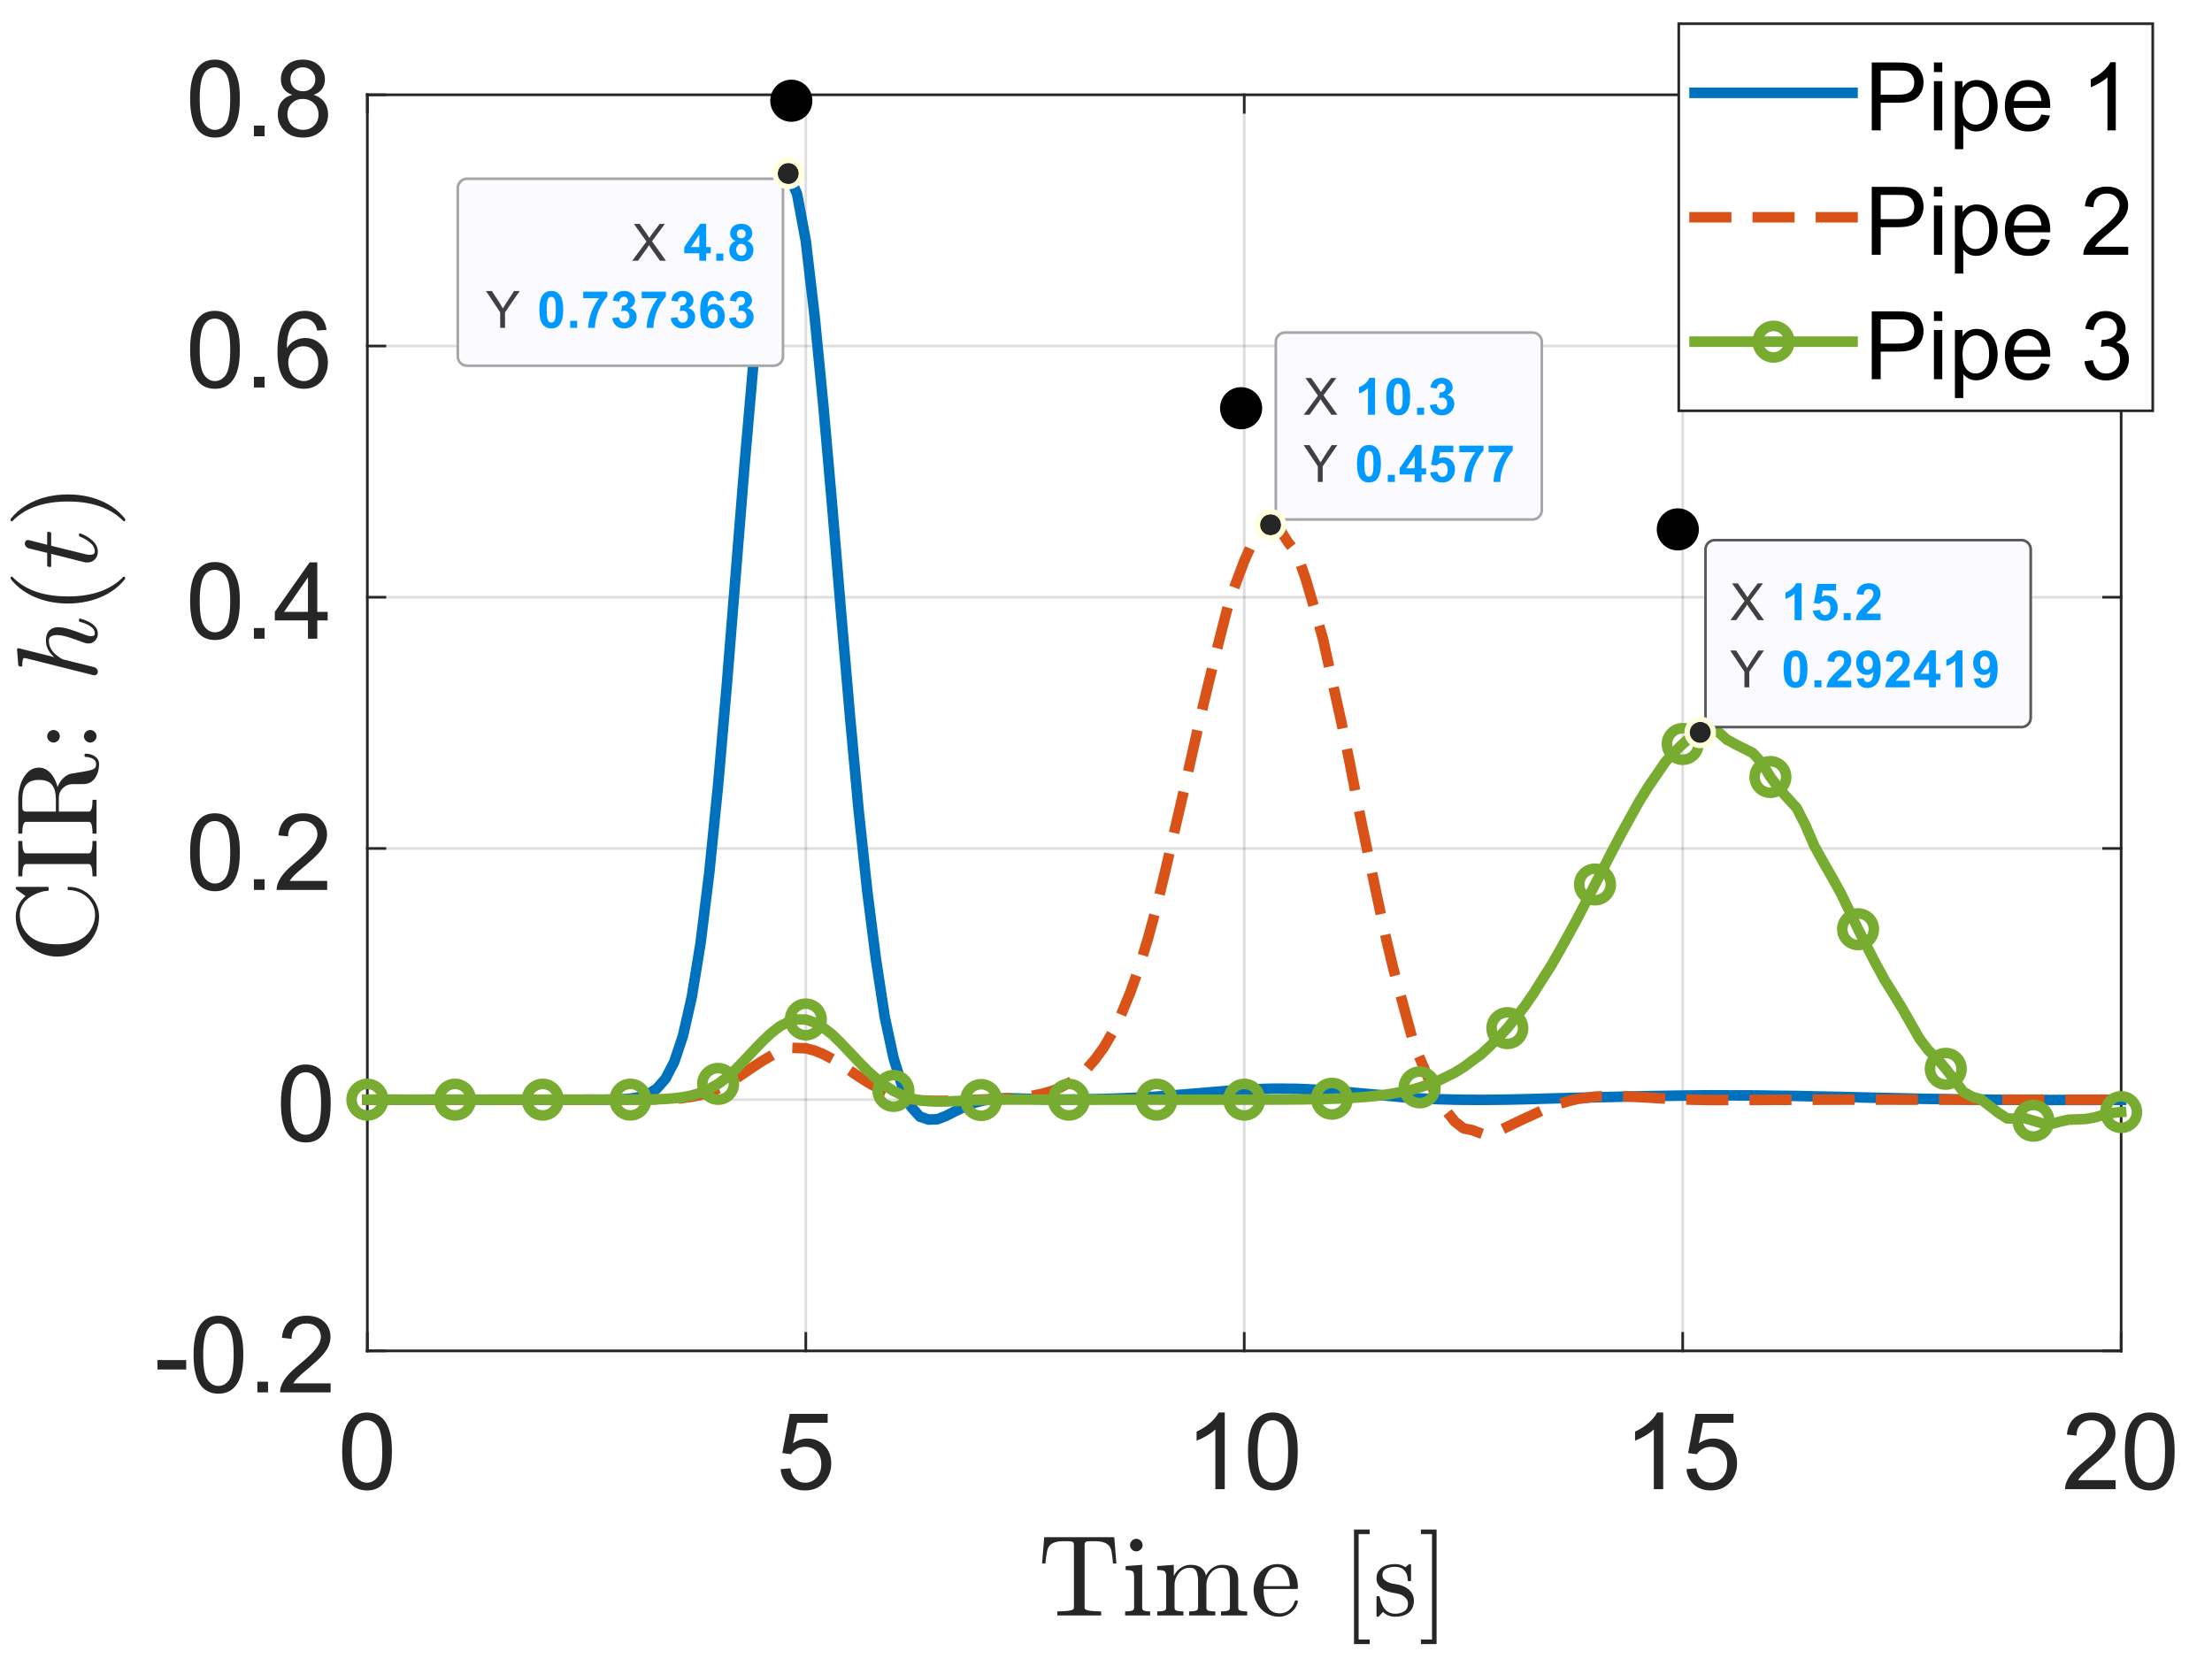 <?xml version="1.0"?>
<!DOCTYPE svg PUBLIC '-//W3C//DTD SVG 1.0//EN'
          'http://www.w3.org/TR/2001/REC-SVG-20010904/DTD/svg10.dtd'>
<svg xmlns:xlink="http://www.w3.org/1999/xlink" style="fill-opacity:1; color-rendering:auto; color-interpolation:auto; text-rendering:auto; stroke:black; stroke-linecap:square; stroke-miterlimit:10; shape-rendering:auto; stroke-opacity:1; fill:black; stroke-dasharray:none; font-weight:normal; stroke-width:1; font-family:'Dialog'; font-style:normal; stroke-linejoin:miter; font-size:12px; stroke-dashoffset:0; image-rendering:auto;" width="560" height="420" xmlns="http://www.w3.org/2000/svg"
><rect width="100%" height="100%" fill="#333333" stroke="none"/><!--Generated by the Batik Graphics2D SVG Generator--><defs id="genericDefs"
  /><g
  ><defs id="defs1"
    ><clipPath clipPathUnits="userSpaceOnUse" id="clipPath1"
      ><path d="M0 0 L560 0 L560 420 L0 420 L0 0 Z"
      /></clipPath
    ></defs
    ><g style="fill:white; stroke:white;"
    ><rect x="0" y="0" width="560" style="clip-path:url(#clipPath1); stroke:none;" height="420"
    /></g
    ><g style="fill:white; text-rendering:optimizeSpeed; color-rendering:optimizeSpeed; image-rendering:optimizeSpeed; shape-rendering:crispEdges; stroke:white; color-interpolation:sRGB;"
    ><rect x="0" width="560" height="420" y="0" style="stroke:none;"
      /><path style="stroke:none;" d="M93 342 L537 342 L537 24 L93 24 Z"
    /></g
    ><g style="stroke-linecap:butt; fill-opacity:0.149; fill:rgb(38,38,38); text-rendering:geometricPrecision; image-rendering:optimizeQuality; color-rendering:optimizeQuality; stroke-linejoin:round; stroke:rgb(38,38,38); color-interpolation:linearRGB; stroke-width:0.667; stroke-opacity:0.149;"
    ><line y2="24" style="fill:none;" x1="93" x2="93" y1="342"
      /><line y2="24" style="fill:none;" x1="204" x2="204" y1="342"
      /><line y2="24" style="fill:none;" x1="315" x2="315" y1="342"
      /><line y2="24" style="fill:none;" x1="426" x2="426" y1="342"
      /><line y2="24" style="fill:none;" x1="537" x2="537" y1="342"
      /><line y2="342" style="fill:none;" x1="537" x2="93" y1="342"
      /><line y2="278.4" style="fill:none;" x1="537" x2="93" y1="278.4"
      /><line y2="214.8" style="fill:none;" x1="537" x2="93" y1="214.8"
      /><line y2="151.2" style="fill:none;" x1="537" x2="93" y1="151.2"
      /><line y2="87.6" style="fill:none;" x1="537" x2="93" y1="87.6"
      /><line y2="24" style="fill:none;" x1="537" x2="93" y1="24"
      /><line x1="93" x2="537" y1="342" style="stroke-linecap:square; fill-opacity:1; fill:none; stroke-opacity:1;" y2="342"
      /><line x1="93" x2="537" y1="24" style="stroke-linecap:square; fill-opacity:1; fill:none; stroke-opacity:1;" y2="24"
      /><line x1="93" x2="93" y1="342" style="stroke-linecap:square; fill-opacity:1; fill:none; stroke-opacity:1;" y2="337.56"
      /><line x1="204" x2="204" y1="342" style="stroke-linecap:square; fill-opacity:1; fill:none; stroke-opacity:1;" y2="337.56"
      /><line x1="315" x2="315" y1="342" style="stroke-linecap:square; fill-opacity:1; fill:none; stroke-opacity:1;" y2="337.56"
      /><line x1="426" x2="426" y1="342" style="stroke-linecap:square; fill-opacity:1; fill:none; stroke-opacity:1;" y2="337.56"
      /><line x1="537" x2="537" y1="342" style="stroke-linecap:square; fill-opacity:1; fill:none; stroke-opacity:1;" y2="337.56"
      /><line x1="93" x2="93" y1="24" style="stroke-linecap:square; fill-opacity:1; fill:none; stroke-opacity:1;" y2="28.44"
      /><line x1="204" x2="204" y1="24" style="stroke-linecap:square; fill-opacity:1; fill:none; stroke-opacity:1;" y2="28.44"
      /><line x1="315" x2="315" y1="24" style="stroke-linecap:square; fill-opacity:1; fill:none; stroke-opacity:1;" y2="28.44"
      /><line x1="426" x2="426" y1="24" style="stroke-linecap:square; fill-opacity:1; fill:none; stroke-opacity:1;" y2="28.44"
      /><line x1="537" x2="537" y1="24" style="stroke-linecap:square; fill-opacity:1; fill:none; stroke-opacity:1;" y2="28.44"
    /></g
    ><g transform="translate(93,350)" style="font-size:26.667px; fill:rgb(38,38,38); text-rendering:geometricPrecision; color-rendering:optimizeQuality; image-rendering:optimizeQuality; stroke:rgb(38,38,38); color-interpolation:linearRGB;"
    ><path style="stroke:none;" d="M-6.375 17.469 Q-6.375 14.047 -5.672 11.953 Q-4.969 9.859 -3.578 8.727 Q-2.188 7.594 -0.078 7.594 Q1.484 7.594 2.656 8.219 Q3.828 8.844 4.594 10.023 Q5.359 11.203 5.789 12.898 Q6.219 14.594 6.219 17.469 Q6.219 20.875 5.523 22.961 Q4.828 25.047 3.438 26.188 Q2.047 27.328 -0.078 27.328 Q-2.875 27.328 -4.469 25.328 Q-6.375 22.906 -6.375 17.469 ZM-3.938 17.469 Q-3.938 22.234 -2.828 23.805 Q-1.719 25.375 -0.078 25.375 Q1.562 25.375 2.672 23.797 Q3.781 22.219 3.781 17.469 Q3.781 12.703 2.672 11.133 Q1.562 9.562 -0.109 9.562 Q-1.734 9.562 -2.719 10.938 Q-3.938 12.703 -3.938 17.469 Z"
    /></g
    ><g transform="translate(204,350)" style="font-size:26.667px; fill:rgb(38,38,38); text-rendering:geometricPrecision; color-rendering:optimizeQuality; image-rendering:optimizeQuality; stroke:rgb(38,38,38); color-interpolation:linearRGB;"
    ><path style="stroke:none;" d="M-6.375 21.938 L-3.891 21.719 Q-3.609 23.547 -2.602 24.461 Q-1.594 25.375 -0.172 25.375 Q1.547 25.375 2.734 24.086 Q3.922 22.797 3.922 20.656 Q3.922 18.625 2.781 17.453 Q1.641 16.281 -0.203 16.281 Q-1.359 16.281 -2.281 16.805 Q-3.203 17.328 -3.734 18.156 L-5.953 17.859 L-4.078 7.938 L5.531 7.938 L5.531 10.203 L-2.188 10.203 L-3.234 15.391 Q-1.484 14.188 0.422 14.188 Q2.953 14.188 4.695 15.938 Q6.438 17.688 6.438 20.453 Q6.438 23.078 4.906 24.984 Q3.047 27.328 -0.172 27.328 Q-2.812 27.328 -4.477 25.852 Q-6.141 24.375 -6.375 21.938 Z"
    /></g
    ><g transform="translate(315,350)" style="font-size:26.667px; fill:rgb(38,38,38); text-rendering:geometricPrecision; color-rendering:optimizeQuality; image-rendering:optimizeQuality; stroke:rgb(38,38,38); color-interpolation:linearRGB;"
    ><path style="stroke:none;" d="M-4.938 27 L-7.312 27 L-7.312 11.875 Q-8.172 12.703 -9.562 13.516 Q-10.953 14.328 -12.062 14.734 L-12.062 12.438 Q-10.062 11.516 -8.578 10.18 Q-7.094 8.844 -6.469 7.594 L-4.938 7.594 L-4.938 27 ZM0.95 17.469 Q0.95 14.047 1.653 11.953 Q2.356 9.859 3.747 8.727 Q5.137 7.594 7.247 7.594 Q8.809 7.594 9.981 8.219 Q11.153 8.844 11.919 10.023 Q12.684 11.203 13.114 12.898 Q13.544 14.594 13.544 17.469 Q13.544 20.875 12.848 22.961 Q12.153 25.047 10.762 26.188 Q9.372 27.328 7.247 27.328 Q4.45 27.328 2.856 25.328 Q0.95 22.906 0.95 17.469 ZM3.387 17.469 Q3.387 22.234 4.497 23.805 Q5.606 25.375 7.247 25.375 Q8.887 25.375 9.997 23.797 Q11.106 22.219 11.106 17.469 Q11.106 12.703 9.997 11.133 Q8.887 9.562 7.216 9.562 Q5.591 9.562 4.606 10.938 Q3.387 12.703 3.387 17.469 Z"
    /></g
    ><g transform="translate(426,350)" style="font-size:26.667px; fill:rgb(38,38,38); text-rendering:geometricPrecision; color-rendering:optimizeQuality; image-rendering:optimizeQuality; stroke:rgb(38,38,38); color-interpolation:linearRGB;"
    ><path style="stroke:none;" d="M-4.938 27 L-7.312 27 L-7.312 11.875 Q-8.172 12.703 -9.562 13.516 Q-10.953 14.328 -12.062 14.734 L-12.062 12.438 Q-10.062 11.516 -8.578 10.18 Q-7.094 8.844 -6.469 7.594 L-4.938 7.594 L-4.938 27 ZM0.95 21.938 L3.434 21.719 Q3.716 23.547 4.723 24.461 Q5.731 25.375 7.153 25.375 Q8.872 25.375 10.059 24.086 Q11.247 22.797 11.247 20.656 Q11.247 18.625 10.106 17.453 Q8.966 16.281 7.122 16.281 Q5.966 16.281 5.044 16.805 Q4.122 17.328 3.591 18.156 L1.372 17.859 L3.247 7.938 L12.856 7.938 L12.856 10.203 L5.137 10.203 L4.091 15.391 Q5.841 14.188 7.747 14.188 Q10.278 14.188 12.02 15.938 Q13.762 17.688 13.762 20.453 Q13.762 23.078 12.231 24.984 Q10.372 27.328 7.153 27.328 Q4.512 27.328 2.848 25.852 Q1.184 24.375 0.95 21.938 Z"
    /></g
    ><g transform="translate(537,350)" style="font-size:26.667px; fill:rgb(38,38,38); text-rendering:geometricPrecision; color-rendering:optimizeQuality; image-rendering:optimizeQuality; stroke:rgb(38,38,38); color-interpolation:linearRGB;"
    ><path style="stroke:none;" d="M-1.406 24.719 L-1.406 27 L-14.188 27 Q-14.203 26.141 -13.906 25.359 Q-13.422 24.047 -12.344 22.781 Q-11.266 21.516 -9.234 19.859 Q-6.094 17.266 -4.984 15.758 Q-3.875 14.25 -3.875 12.906 Q-3.875 11.5 -4.883 10.531 Q-5.891 9.562 -7.516 9.562 Q-9.219 9.562 -10.25 10.586 Q-11.281 11.609 -11.297 13.438 L-13.734 13.188 Q-13.484 10.453 -11.852 9.023 Q-10.219 7.594 -7.453 7.594 Q-4.672 7.594 -3.055 9.133 Q-1.438 10.672 -1.438 12.953 Q-1.438 14.125 -1.914 15.242 Q-2.391 16.359 -3.484 17.602 Q-4.578 18.844 -7.141 21 Q-9.281 22.797 -9.883 23.438 Q-10.484 24.078 -10.891 24.719 L-1.406 24.719 ZM0.95 17.469 Q0.95 14.047 1.653 11.953 Q2.356 9.859 3.747 8.727 Q5.137 7.594 7.247 7.594 Q8.809 7.594 9.981 8.219 Q11.153 8.844 11.919 10.023 Q12.684 11.203 13.114 12.898 Q13.544 14.594 13.544 17.469 Q13.544 20.875 12.848 22.961 Q12.153 25.047 10.762 26.188 Q9.372 27.328 7.247 27.328 Q4.45 27.328 2.856 25.328 Q0.95 22.906 0.95 17.469 ZM3.387 17.469 Q3.387 22.234 4.497 23.805 Q5.606 25.375 7.247 25.375 Q8.887 25.375 9.997 23.797 Q11.106 22.219 11.106 17.469 Q11.106 12.703 9.997 11.133 Q8.887 9.562 7.216 9.562 Q5.591 9.562 4.606 10.938 Q3.387 12.703 3.387 17.469 Z"
    /></g
    ><g transform="translate(315,384.333)" style="font-size:29.333px; fill:rgb(38,38,38); text-rendering:geometricPrecision; image-rendering:optimizeQuality; color-rendering:optimizeQuality; font-family:'mwa_cmr10'; stroke:rgb(38,38,38); color-interpolation:linearRGB;"
    ><path style="stroke:none;" d="M-47.323 24.64 L-47.323 23.624 Q-45.87 23.624 -44.495 23.46 Q-43.12 23.296 -43.12 22.702 L-43.12 6.765 Q-43.12 6.14 -43.472 5.992 Q-43.823 5.843 -44.605 5.843 L-45.808 5.843 Q-48.214 5.843 -49.214 6.89 Q-49.73 7.421 -49.956 8.577 Q-50.183 9.734 -50.339 11.468 L-51.183 11.468 L-50.636 4.827 L-32.917 4.827 L-32.37 11.468 L-33.214 11.468 Q-33.386 9.609 -33.589 8.507 Q-33.792 7.405 -34.323 6.89 Q-35.355 5.843 -37.73 5.843 L-38.948 5.843 Q-39.464 5.843 -39.761 5.89 Q-40.058 5.937 -40.237 6.14 Q-40.417 6.343 -40.417 6.765 L-40.417 22.702 Q-40.417 23.296 -39.042 23.46 Q-37.667 23.624 -36.23 23.624 L-36.23 24.64 L-47.323 24.64 Z"
      /><path style="stroke:none;" d="M-30.154 24.64 L-30.154 23.624 Q-29.154 23.624 -28.521 23.468 Q-27.888 23.312 -27.888 22.702 L-27.888 14.78 Q-27.888 13.671 -28.318 13.413 Q-28.748 13.155 -30.029 13.155 L-30.029 12.14 L-25.841 11.827 L-25.841 22.702 Q-25.841 23.312 -25.294 23.468 Q-24.748 23.624 -23.826 23.624 L-23.826 24.64 L-30.154 24.64 ZM-28.919 6.843 Q-28.919 6.202 -28.435 5.718 Q-27.951 5.234 -27.341 5.234 Q-26.919 5.234 -26.537 5.452 Q-26.154 5.671 -25.943 6.054 Q-25.732 6.437 -25.732 6.843 Q-25.732 7.468 -26.216 7.945 Q-26.701 8.421 -27.341 8.421 Q-27.951 8.421 -28.435 7.945 Q-28.919 7.468 -28.919 6.843 Z"
      /><path style="stroke:none;" d="M-22.037 24.64 L-22.037 23.624 Q-21.037 23.624 -20.404 23.468 Q-19.771 23.312 -19.771 22.702 L-19.771 14.78 Q-19.771 13.999 -20.006 13.655 Q-20.24 13.312 -20.678 13.234 Q-21.115 13.155 -22.037 13.155 L-22.037 12.14 L-17.834 11.827 L-17.834 14.655 Q-17.24 13.405 -16.099 12.617 Q-14.959 11.827 -13.615 11.827 Q-10.287 11.827 -9.693 14.546 Q-9.115 13.327 -7.998 12.577 Q-6.881 11.827 -5.553 11.827 Q-4.24 11.827 -3.334 12.249 Q-2.428 12.671 -1.974 13.546 Q-1.521 14.421 -1.521 15.734 L-1.521 22.702 Q-1.521 23.312 -0.881 23.468 Q-0.24 23.624 0.744 23.624 L0.744 24.64 L-5.896 24.64 L-5.896 23.624 Q-4.912 23.624 -4.271 23.468 Q-3.631 23.312 -3.631 22.702 L-3.631 15.812 Q-3.631 14.359 -4.045 13.468 Q-4.459 12.577 -5.74 12.577 Q-7.412 12.577 -8.498 13.921 Q-9.584 15.265 -9.584 16.984 L-9.584 22.702 Q-9.584 23.312 -8.951 23.468 Q-8.318 23.624 -7.318 23.624 L-7.318 24.64 L-13.959 24.64 L-13.959 23.624 Q-12.974 23.624 -12.334 23.468 Q-11.693 23.312 -11.693 22.702 L-11.693 15.812 Q-11.693 14.405 -12.107 13.492 Q-12.521 12.577 -13.787 12.577 Q-15.474 12.577 -16.56 13.921 Q-17.646 15.265 -17.646 16.984 L-17.646 22.702 Q-17.646 23.312 -17.006 23.468 Q-16.365 23.624 -15.396 23.624 L-15.396 24.64 L-22.037 24.64 Z"
      /><path style="stroke:none;" d="M8.767 24.968 Q7.001 24.968 5.525 24.038 Q4.048 23.109 3.204 21.562 Q2.361 20.015 2.361 18.28 Q2.361 16.577 3.126 15.054 Q3.892 13.53 5.275 12.585 Q6.658 11.64 8.361 11.64 Q9.689 11.64 10.673 12.085 Q11.658 12.53 12.298 13.327 Q12.939 14.124 13.259 15.195 Q13.579 16.265 13.579 17.562 Q13.579 17.937 13.283 17.937 L4.892 17.937 L4.892 18.249 Q4.892 20.655 5.861 22.382 Q6.83 24.109 9.033 24.109 Q9.923 24.109 10.681 23.718 Q11.439 23.327 11.993 22.616 Q12.548 21.905 12.751 21.093 Q12.783 20.999 12.861 20.921 Q12.939 20.843 13.033 20.843 L13.283 20.843 Q13.579 20.843 13.579 21.218 Q13.173 22.859 11.814 23.913 Q10.454 24.968 8.767 24.968 ZM4.923 17.218 L11.533 17.218 Q11.533 16.124 11.228 15.007 Q10.923 13.89 10.212 13.148 Q9.501 12.405 8.361 12.405 Q6.72 12.405 5.822 13.945 Q4.923 15.484 4.923 17.218 Z"
      /><path style="stroke:none;" d="M27.785 31.89 L27.785 2.89 L31.754 2.89 L31.754 4.046 L28.957 4.046 L28.957 30.734 L31.754 30.734 L31.754 31.89 L27.785 31.89 Z"
      /><path style="stroke:none;" d="M33.48 24.718 L33.48 19.999 Q33.48 19.765 33.73 19.765 L34.089 19.765 Q34.246 19.765 34.308 19.999 Q35.121 24.202 38.214 24.202 Q39.589 24.202 40.519 23.577 Q41.449 22.952 41.449 21.655 Q41.449 20.718 40.722 20.062 Q39.996 19.405 39.011 19.155 L37.074 18.78 Q36.089 18.562 35.292 18.124 Q34.496 17.687 33.988 16.96 Q33.48 16.234 33.48 15.265 Q33.48 13.984 34.152 13.171 Q34.824 12.359 35.894 11.999 Q36.964 11.64 38.214 11.64 Q39.699 11.64 40.808 12.437 L41.652 11.718 Q41.652 11.64 41.792 11.64 L41.996 11.64 Q42.089 11.64 42.16 11.718 Q42.23 11.796 42.23 11.874 L42.23 15.671 Q42.23 15.952 41.996 15.952 L41.652 15.952 Q41.386 15.952 41.386 15.671 Q41.386 14.155 40.542 13.242 Q39.699 12.327 38.183 12.327 Q36.886 12.327 35.933 12.804 Q34.98 13.28 34.98 14.452 Q34.98 15.265 35.667 15.78 Q36.355 16.296 37.277 16.53 L39.23 16.89 Q40.23 17.124 41.089 17.663 Q41.949 18.202 42.449 19.023 Q42.949 19.843 42.949 20.874 Q42.949 21.921 42.589 22.695 Q42.23 23.468 41.581 23.976 Q40.933 24.484 40.058 24.726 Q39.183 24.968 38.214 24.968 Q36.402 24.968 35.121 23.749 L34.058 24.89 Q34.058 24.968 33.902 24.968 L33.73 24.968 Q33.48 24.968 33.48 24.718 Z"
      /><path style="stroke:none;" d="M44.722 31.89 L44.722 30.734 L47.535 30.734 L47.535 4.046 L44.722 4.046 L44.722 2.89 L48.691 2.89 L48.691 31.89 L44.722 31.89 Z"
    /></g
    ><g style="fill:rgb(38,38,38); text-rendering:geometricPrecision; image-rendering:optimizeQuality; color-rendering:optimizeQuality; stroke-linejoin:round; stroke:rgb(38,38,38); color-interpolation:linearRGB; stroke-width:0.667;"
    ><line y2="24" style="fill:none;" x1="93" x2="93" y1="342"
      /><line y2="24" style="fill:none;" x1="537" x2="537" y1="342"
      /><line y2="342" style="fill:none;" x1="93" x2="97.44" y1="342"
      /><line y2="278.4" style="fill:none;" x1="93" x2="97.44" y1="278.4"
      /><line y2="214.8" style="fill:none;" x1="93" x2="97.44" y1="214.8"
      /><line y2="151.2" style="fill:none;" x1="93" x2="97.44" y1="151.2"
      /><line y2="87.6" style="fill:none;" x1="93" x2="97.44" y1="87.6"
      /><line y2="24" style="fill:none;" x1="93" x2="97.44" y1="24"
      /><line y2="342" style="fill:none;" x1="537" x2="532.56" y1="342"
      /><line y2="278.4" style="fill:none;" x1="537" x2="532.56" y1="278.4"
      /><line y2="214.8" style="fill:none;" x1="537" x2="532.56" y1="214.8"
      /><line y2="151.2" style="fill:none;" x1="537" x2="532.56" y1="151.2"
      /><line y2="87.6" style="fill:none;" x1="537" x2="532.56" y1="87.6"
      /><line y2="24" style="fill:none;" x1="537" x2="532.56" y1="24"
    /></g
    ><g transform="translate(85,342)" style="font-size:26.667px; fill:rgb(38,38,38); text-rendering:geometricPrecision; color-rendering:optimizeQuality; image-rendering:optimizeQuality; stroke:rgb(38,38,38); color-interpolation:linearRGB;"
    ><path style="stroke:none;" d="M-45.141 4.703 L-45.141 2.312 L-37.859 2.312 L-37.859 4.703 L-45.141 4.703 ZM-35.998 0.969 Q-35.998 -2.453 -35.295 -4.547 Q-34.592 -6.641 -33.201 -7.773 Q-31.811 -8.906 -29.701 -8.906 Q-28.139 -8.906 -26.967 -8.281 Q-25.795 -7.656 -25.029 -6.477 Q-24.264 -5.297 -23.834 -3.602 Q-23.404 -1.906 -23.404 0.969 Q-23.404 4.375 -24.1 6.461 Q-24.795 8.547 -26.186 9.688 Q-27.576 10.828 -29.701 10.828 Q-32.498 10.828 -34.092 8.828 Q-35.998 6.406 -35.998 0.969 ZM-33.561 0.969 Q-33.561 5.734 -32.451 7.305 Q-31.342 8.875 -29.701 8.875 Q-28.061 8.875 -26.951 7.297 Q-25.842 5.719 -25.842 0.969 Q-25.842 -3.797 -26.951 -5.367 Q-28.061 -6.938 -29.733 -6.938 Q-31.358 -6.938 -32.342 -5.562 Q-33.561 -3.797 -33.561 0.969 ZM-19.845 10.5 L-19.845 7.797 L-17.142 7.797 L-17.142 10.5 L-19.845 10.5 ZM-1.299 8.219 L-1.299 10.5 L-14.08 10.5 Q-14.095 9.641 -13.799 8.859 Q-13.314 7.547 -12.236 6.281 Q-11.158 5.016 -9.127 3.359 Q-5.986 0.766 -4.877 -0.742 Q-3.767 -2.25 -3.767 -3.594 Q-3.767 -5 -4.775 -5.969 Q-5.783 -6.938 -7.408 -6.938 Q-9.111 -6.938 -10.142 -5.914 Q-11.174 -4.891 -11.189 -3.062 L-13.627 -3.312 Q-13.377 -6.047 -11.744 -7.477 Q-10.111 -8.906 -7.346 -8.906 Q-4.564 -8.906 -2.947 -7.367 Q-1.33 -5.828 -1.33 -3.547 Q-1.33 -2.375 -1.806 -1.258 Q-2.283 -0.141 -3.377 1.102 Q-4.471 2.344 -7.033 4.5 Q-9.174 6.297 -9.775 6.938 Q-10.377 7.578 -10.783 8.219 L-1.299 8.219 Z"
    /></g
    ><g transform="translate(85,278.4)" style="font-size:26.667px; fill:rgb(38,38,38); text-rendering:geometricPrecision; color-rendering:optimizeQuality; image-rendering:optimizeQuality; stroke:rgb(38,38,38); color-interpolation:linearRGB;"
    ><path style="stroke:none;" d="M-13.875 0.969 Q-13.875 -2.453 -13.172 -4.547 Q-12.469 -6.641 -11.078 -7.773 Q-9.688 -8.906 -7.578 -8.906 Q-6.016 -8.906 -4.844 -8.281 Q-3.672 -7.656 -2.906 -6.477 Q-2.141 -5.297 -1.711 -3.602 Q-1.281 -1.906 -1.281 0.969 Q-1.281 4.375 -1.977 6.461 Q-2.672 8.547 -4.062 9.688 Q-5.453 10.828 -7.578 10.828 Q-10.375 10.828 -11.969 8.828 Q-13.875 6.406 -13.875 0.969 ZM-11.438 0.969 Q-11.438 5.734 -10.328 7.305 Q-9.219 8.875 -7.578 8.875 Q-5.938 8.875 -4.828 7.297 Q-3.719 5.719 -3.719 0.969 Q-3.719 -3.797 -4.828 -5.367 Q-5.938 -6.938 -7.609 -6.938 Q-9.234 -6.938 -10.219 -5.562 Q-11.438 -3.797 -11.438 0.969 Z"
    /></g
    ><g transform="translate(85,214.8)" style="font-size:26.667px; fill:rgb(38,38,38); text-rendering:geometricPrecision; color-rendering:optimizeQuality; image-rendering:optimizeQuality; stroke:rgb(38,38,38); color-interpolation:linearRGB;"
    ><path style="stroke:none;" d="M-36.875 0.969 Q-36.875 -2.453 -36.172 -4.547 Q-35.469 -6.641 -34.078 -7.773 Q-32.688 -8.906 -30.578 -8.906 Q-29.016 -8.906 -27.844 -8.281 Q-26.672 -7.656 -25.906 -6.477 Q-25.141 -5.297 -24.711 -3.602 Q-24.281 -1.906 -24.281 0.969 Q-24.281 4.375 -24.977 6.461 Q-25.672 8.547 -27.062 9.688 Q-28.453 10.828 -30.578 10.828 Q-33.375 10.828 -34.969 8.828 Q-36.875 6.406 -36.875 0.969 ZM-34.438 0.969 Q-34.438 5.734 -33.328 7.305 Q-32.219 8.875 -30.578 8.875 Q-28.938 8.875 -27.828 7.297 Q-26.719 5.719 -26.719 0.969 Q-26.719 -3.797 -27.828 -5.367 Q-28.938 -6.938 -30.609 -6.938 Q-32.234 -6.938 -33.219 -5.562 Q-34.438 -3.797 -34.438 0.969 ZM-20.722 10.5 L-20.722 7.797 L-18.019 7.797 L-18.019 10.5 L-20.722 10.5 ZM-2.175 8.219 L-2.175 10.5 L-14.957 10.5 Q-14.972 9.641 -14.675 8.859 Q-14.191 7.547 -13.113 6.281 Q-12.035 5.016 -10.004 3.359 Q-6.863 0.766 -5.753 -0.742 Q-4.644 -2.25 -4.644 -3.594 Q-4.644 -5 -5.652 -5.969 Q-6.66 -6.938 -8.285 -6.938 Q-9.988 -6.938 -11.019 -5.914 Q-12.05 -4.891 -12.066 -3.062 L-14.504 -3.312 Q-14.254 -6.047 -12.621 -7.477 Q-10.988 -8.906 -8.222 -8.906 Q-5.441 -8.906 -3.824 -7.367 Q-2.207 -5.828 -2.207 -3.547 Q-2.207 -2.375 -2.683 -1.258 Q-3.16 -0.141 -4.253 1.102 Q-5.347 2.344 -7.91 4.5 Q-10.05 6.297 -10.652 6.938 Q-11.254 7.578 -11.66 8.219 L-2.175 8.219 Z"
    /></g
    ><g transform="translate(85,151.2)" style="font-size:26.667px; fill:rgb(38,38,38); text-rendering:geometricPrecision; color-rendering:optimizeQuality; image-rendering:optimizeQuality; stroke:rgb(38,38,38); color-interpolation:linearRGB;"
    ><path style="stroke:none;" d="M-36.875 0.969 Q-36.875 -2.453 -36.172 -4.547 Q-35.469 -6.641 -34.078 -7.773 Q-32.688 -8.906 -30.578 -8.906 Q-29.016 -8.906 -27.844 -8.281 Q-26.672 -7.656 -25.906 -6.477 Q-25.141 -5.297 -24.711 -3.602 Q-24.281 -1.906 -24.281 0.969 Q-24.281 4.375 -24.977 6.461 Q-25.672 8.547 -27.062 9.688 Q-28.453 10.828 -30.578 10.828 Q-33.375 10.828 -34.969 8.828 Q-36.875 6.406 -36.875 0.969 ZM-34.438 0.969 Q-34.438 5.734 -33.328 7.305 Q-32.219 8.875 -30.578 8.875 Q-28.938 8.875 -27.828 7.297 Q-26.719 5.719 -26.719 0.969 Q-26.719 -3.797 -27.828 -5.367 Q-28.938 -6.938 -30.609 -6.938 Q-32.234 -6.938 -33.219 -5.562 Q-34.438 -3.797 -34.438 0.969 ZM-20.722 10.5 L-20.722 7.797 L-18.019 7.797 L-18.019 10.5 L-20.722 10.5 ZM-7.035 10.5 L-7.035 5.875 L-15.425 5.875 L-15.425 3.703 L-6.613 -8.828 L-4.675 -8.828 L-4.675 3.703 L-2.05 3.703 L-2.05 5.875 L-4.675 5.875 L-4.675 10.5 L-7.035 10.5 ZM-7.035 3.703 L-7.035 -5.016 L-13.097 3.703 L-7.035 3.703 Z"
    /></g
    ><g transform="translate(85,87.6)" style="font-size:26.667px; fill:rgb(38,38,38); text-rendering:geometricPrecision; color-rendering:optimizeQuality; image-rendering:optimizeQuality; stroke:rgb(38,38,38); color-interpolation:linearRGB;"
    ><path style="stroke:none;" d="M-36.875 0.969 Q-36.875 -2.453 -36.172 -4.547 Q-35.469 -6.641 -34.078 -7.773 Q-32.688 -8.906 -30.578 -8.906 Q-29.016 -8.906 -27.844 -8.281 Q-26.672 -7.656 -25.906 -6.477 Q-25.141 -5.297 -24.711 -3.602 Q-24.281 -1.906 -24.281 0.969 Q-24.281 4.375 -24.977 6.461 Q-25.672 8.547 -27.062 9.688 Q-28.453 10.828 -30.578 10.828 Q-33.375 10.828 -34.969 8.828 Q-36.875 6.406 -36.875 0.969 ZM-34.438 0.969 Q-34.438 5.734 -33.328 7.305 Q-32.219 8.875 -30.578 8.875 Q-28.938 8.875 -27.828 7.297 Q-26.719 5.719 -26.719 0.969 Q-26.719 -3.797 -27.828 -5.367 Q-28.938 -6.938 -30.609 -6.938 Q-32.234 -6.938 -33.219 -5.562 Q-34.438 -3.797 -34.438 0.969 ZM-20.722 10.5 L-20.722 7.797 L-18.019 7.797 L-18.019 10.5 L-20.722 10.5 ZM-2.332 -4.094 L-4.691 -3.906 Q-5.003 -5.312 -5.597 -5.938 Q-6.55 -6.953 -7.957 -6.953 Q-9.097 -6.953 -9.957 -6.328 Q-11.082 -5.5 -11.722 -3.938 Q-12.363 -2.375 -12.394 0.531 Q-11.535 -0.766 -10.3 -1.398 Q-9.066 -2.031 -7.707 -2.031 Q-5.332 -2.031 -3.66 -0.289 Q-1.988 1.453 -1.988 4.219 Q-1.988 6.047 -2.777 7.609 Q-3.566 9.172 -4.933 10 Q-6.3 10.828 -8.05 10.828 Q-11.004 10.828 -12.879 8.648 Q-14.754 6.469 -14.754 1.453 Q-14.754 -4.141 -12.691 -6.688 Q-10.879 -8.906 -7.816 -8.906 Q-5.535 -8.906 -4.082 -7.625 Q-2.628 -6.344 -2.332 -4.094 ZM-12.019 4.234 Q-12.019 5.469 -11.504 6.586 Q-10.988 7.703 -10.05 8.289 Q-9.113 8.875 -8.082 8.875 Q-6.582 8.875 -5.503 7.664 Q-4.425 6.453 -4.425 4.375 Q-4.425 2.359 -5.488 1.211 Q-6.55 0.062 -8.175 0.062 Q-9.785 0.062 -10.902 1.211 Q-12.019 2.359 -12.019 4.234 Z"
    /></g
    ><g transform="translate(85,24)" style="font-size:26.667px; fill:rgb(38,38,38); text-rendering:geometricPrecision; color-rendering:optimizeQuality; image-rendering:optimizeQuality; stroke:rgb(38,38,38); color-interpolation:linearRGB;"
    ><path style="stroke:none;" d="M-36.875 0.969 Q-36.875 -2.453 -36.172 -4.547 Q-35.469 -6.641 -34.078 -7.773 Q-32.688 -8.906 -30.578 -8.906 Q-29.016 -8.906 -27.844 -8.281 Q-26.672 -7.656 -25.906 -6.477 Q-25.141 -5.297 -24.711 -3.602 Q-24.281 -1.906 -24.281 0.969 Q-24.281 4.375 -24.977 6.461 Q-25.672 8.547 -27.062 9.688 Q-28.453 10.828 -30.578 10.828 Q-33.375 10.828 -34.969 8.828 Q-36.875 6.406 -36.875 0.969 ZM-34.438 0.969 Q-34.438 5.734 -33.328 7.305 Q-32.219 8.875 -30.578 8.875 Q-28.938 8.875 -27.828 7.297 Q-26.719 5.719 -26.719 0.969 Q-26.719 -3.797 -27.828 -5.367 Q-28.938 -6.938 -30.609 -6.938 Q-32.234 -6.938 -33.219 -5.562 Q-34.438 -3.797 -34.438 0.969 ZM-20.722 10.5 L-20.722 7.797 L-18.019 7.797 L-18.019 10.5 L-20.722 10.5 ZM-11.004 0.016 Q-12.472 -0.516 -13.183 -1.523 Q-13.894 -2.531 -13.894 -3.922 Q-13.894 -6.031 -12.379 -7.469 Q-10.863 -8.906 -8.347 -8.906 Q-5.816 -8.906 -4.277 -7.438 Q-2.738 -5.969 -2.738 -3.859 Q-2.738 -2.516 -3.441 -1.516 Q-4.144 -0.516 -5.582 0.016 Q-3.8 0.594 -2.871 1.891 Q-1.941 3.188 -1.941 4.969 Q-1.941 7.453 -3.691 9.141 Q-5.441 10.828 -8.3 10.828 Q-11.175 10.828 -12.925 9.133 Q-14.675 7.438 -14.675 4.906 Q-14.675 3.031 -13.722 1.758 Q-12.769 0.484 -11.004 0.016 ZM-11.472 -4 Q-11.472 -2.625 -10.589 -1.758 Q-9.707 -0.891 -8.3 -0.891 Q-6.925 -0.891 -6.05 -1.758 Q-5.175 -2.625 -5.175 -3.875 Q-5.175 -5.172 -6.074 -6.062 Q-6.972 -6.953 -8.316 -6.953 Q-9.675 -6.953 -10.574 -6.086 Q-11.472 -5.219 -11.472 -4 ZM-12.238 4.922 Q-12.238 5.938 -11.754 6.891 Q-11.269 7.844 -10.324 8.359 Q-9.379 8.875 -8.285 8.875 Q-6.582 8.875 -5.472 7.781 Q-4.363 6.688 -4.363 5 Q-4.363 3.281 -5.503 2.164 Q-6.644 1.047 -8.363 1.047 Q-10.035 1.047 -11.136 2.156 Q-12.238 3.266 -12.238 4.922 Z"
    /></g
    ><g transform="translate(35,183) rotate(-90)" style="font-size:29.333px; fill:rgb(38,38,38); text-rendering:geometricPrecision; image-rendering:optimizeQuality; color-rendering:optimizeQuality; font-family:'mwa_cmr10'; stroke:rgb(38,38,38); color-interpolation:linearRGB;"
    ><path style="stroke:none;" d="M-54.193 -13.654 Q-53.193 -12.404 -51.709 -11.669 Q-50.224 -10.935 -48.63 -10.935 Q-47.287 -10.935 -46.138 -11.466 Q-44.99 -11.998 -44.13 -12.951 Q-43.271 -13.904 -42.81 -15.107 Q-42.349 -16.31 -42.349 -17.638 Q-42.349 -17.873 -42.099 -17.873 L-41.74 -17.873 Q-41.521 -17.873 -41.521 -17.591 Q-41.521 -16.076 -42.099 -14.662 Q-42.677 -13.248 -43.74 -12.177 Q-44.802 -11.107 -46.185 -10.513 Q-47.568 -9.919 -49.068 -9.919 Q-51.146 -9.919 -53.005 -10.763 Q-54.865 -11.607 -56.248 -13.076 Q-57.63 -14.544 -58.404 -16.466 Q-59.177 -18.388 -59.177 -20.466 Q-59.177 -22.56 -58.404 -24.482 Q-57.63 -26.404 -56.248 -27.88 Q-54.865 -29.357 -53.005 -30.185 Q-51.146 -31.013 -49.068 -31.013 Q-47.584 -31.013 -46.224 -30.365 Q-44.865 -29.716 -43.834 -28.544 L-42.146 -30.919 Q-41.99 -31.013 -41.959 -31.013 L-41.74 -31.013 Q-41.662 -31.013 -41.591 -30.943 Q-41.521 -30.873 -41.521 -30.763 L-41.521 -22.935 Q-41.521 -22.685 -41.74 -22.685 L-42.271 -22.685 Q-42.537 -22.685 -42.537 -22.935 Q-42.537 -23.779 -42.873 -24.81 Q-43.209 -25.841 -43.724 -26.771 Q-44.24 -27.701 -44.912 -28.404 Q-46.537 -29.982 -48.646 -29.982 Q-50.255 -29.982 -51.716 -29.263 Q-53.177 -28.544 -54.193 -27.263 Q-55.255 -25.904 -55.662 -24.169 Q-56.068 -22.435 -56.068 -20.466 Q-56.068 -18.498 -55.662 -16.755 Q-55.255 -15.013 -54.193 -13.654 Z"
      /><path style="stroke:none;" d="M-38.867 -10.56 L-38.867 -11.576 Q-35.742 -11.576 -35.742 -12.498 L-35.742 -28.435 Q-35.742 -29.357 -38.867 -29.357 L-38.867 -30.373 L-29.898 -30.373 L-29.898 -29.357 Q-33.039 -29.357 -33.039 -28.435 L-33.039 -12.498 Q-33.039 -11.576 -29.898 -11.576 L-29.898 -10.56 L-38.867 -10.56 Z"
      /><path style="stroke:none;" d="M-28.056 -10.56 L-28.056 -11.576 Q-25.071 -11.576 -25.071 -12.498 L-25.071 -28.435 Q-25.071 -29.357 -28.056 -29.357 L-28.056 -30.373 L-18.962 -30.373 Q-17.321 -30.373 -15.532 -29.787 Q-13.743 -29.201 -12.54 -27.998 Q-11.337 -26.794 -11.337 -25.123 Q-11.337 -23.904 -12.063 -22.943 Q-12.79 -21.982 -13.931 -21.341 Q-15.071 -20.701 -16.259 -20.419 Q-14.962 -19.966 -13.985 -18.974 Q-13.009 -17.982 -12.806 -16.701 L-12.399 -14.123 Q-12.118 -12.388 -11.806 -11.529 Q-11.493 -10.669 -10.431 -10.669 Q-9.524 -10.669 -9.079 -11.513 Q-8.634 -12.357 -8.634 -13.357 Q-8.634 -13.451 -8.54 -13.529 Q-8.446 -13.607 -8.352 -13.607 L-8.087 -13.607 Q-7.806 -13.607 -7.806 -13.216 Q-7.806 -12.435 -8.11 -11.677 Q-8.415 -10.919 -9.009 -10.419 Q-9.602 -9.919 -10.399 -9.919 Q-12.493 -9.919 -14.001 -10.959 Q-15.509 -11.998 -15.509 -14.013 L-15.509 -16.591 Q-15.509 -18.044 -16.517 -19.076 Q-17.524 -20.107 -18.977 -20.107 L-22.462 -20.107 L-22.462 -12.498 Q-22.462 -11.576 -19.477 -11.576 L-19.477 -10.56 L-28.056 -10.56 ZM-22.462 -20.857 L-19.368 -20.857 Q-16.962 -20.857 -15.704 -21.826 Q-14.446 -22.794 -14.446 -25.123 Q-14.446 -27.419 -15.688 -28.388 Q-16.931 -29.357 -19.368 -29.357 L-20.993 -29.357 Q-21.524 -29.357 -21.814 -29.31 Q-22.102 -29.263 -22.282 -29.06 Q-22.462 -28.857 -22.462 -28.435 L-22.462 -20.857 Z"
      /><path style="stroke:none;" d="M-4.994 -12.154 Q-4.994 -12.81 -4.51 -13.279 Q-4.026 -13.748 -3.401 -13.748 Q-2.994 -13.748 -2.611 -13.537 Q-2.229 -13.326 -2.018 -12.943 Q-1.807 -12.56 -1.807 -12.154 Q-1.807 -11.529 -2.276 -11.044 Q-2.744 -10.56 -3.401 -10.56 Q-4.026 -10.56 -4.51 -11.044 Q-4.994 -11.529 -4.994 -12.154 ZM-4.994 -21.466 Q-4.994 -21.873 -4.783 -22.24 Q-4.572 -22.607 -4.197 -22.834 Q-3.822 -23.06 -3.401 -23.06 Q-2.979 -23.06 -2.604 -22.834 Q-2.229 -22.607 -2.018 -22.24 Q-1.807 -21.873 -1.807 -21.466 Q-1.807 -20.81 -2.268 -20.334 Q-2.729 -19.857 -3.401 -19.857 Q-4.041 -19.857 -4.518 -20.334 Q-4.994 -20.81 -4.994 -21.466 Z"
      /><path style="stroke:none;" d="M12.041 -11.091 Q12.041 -11.248 12.072 -11.341 L16.275 -28.107 Q16.385 -28.607 16.416 -28.888 Q16.416 -29.357 14.525 -29.357 Q14.229 -29.357 14.229 -29.732 Q14.244 -29.81 14.299 -29.99 Q14.354 -30.169 14.424 -30.271 Q14.494 -30.373 14.65 -30.373 L18.557 -30.685 L18.635 -30.685 Q18.635 -30.654 18.736 -30.607 Q18.838 -30.56 18.854 -30.544 Q18.9 -30.404 18.9 -30.31 L16.635 -21.263 Q18.432 -23.373 20.869 -23.373 Q21.9 -23.373 22.643 -23.021 Q23.385 -22.669 23.799 -21.951 Q24.213 -21.232 24.213 -20.248 Q24.213 -19.06 23.682 -17.373 Q23.15 -15.685 22.354 -13.607 Q21.947 -12.654 21.947 -11.857 Q21.947 -10.998 22.619 -10.998 Q23.744 -10.998 24.502 -12.209 Q25.26 -13.419 25.572 -14.826 Q25.635 -14.998 25.807 -14.998 L26.15 -14.998 Q26.275 -14.998 26.346 -14.919 Q26.416 -14.841 26.416 -14.732 Q26.416 -14.716 26.385 -14.654 Q26.135 -13.607 25.627 -12.591 Q25.119 -11.576 24.354 -10.904 Q23.588 -10.232 22.557 -10.232 Q21.541 -10.232 20.814 -10.935 Q20.088 -11.638 20.088 -12.638 Q20.088 -13.185 20.322 -13.779 Q21.15 -15.951 21.689 -17.669 Q22.229 -19.388 22.229 -20.685 Q22.229 -21.513 21.908 -22.068 Q21.588 -22.623 20.822 -22.623 Q19.26 -22.623 18.096 -21.669 Q16.932 -20.716 16.088 -19.138 L14.119 -11.232 Q14.01 -10.794 13.682 -10.513 Q13.354 -10.232 12.932 -10.232 Q12.557 -10.232 12.299 -10.482 Q12.041 -10.732 12.041 -11.091 Z"
      /><path style="stroke:none;" d="M36.379 -3.373 Q34.77 -4.638 33.606 -6.287 Q32.442 -7.935 31.692 -9.81 Q30.942 -11.685 30.575 -13.724 Q30.207 -15.763 30.207 -17.81 Q30.207 -19.888 30.575 -21.927 Q30.942 -23.966 31.7 -25.849 Q32.457 -27.732 33.637 -29.38 Q34.817 -31.029 36.379 -32.248 Q36.379 -32.31 36.535 -32.31 L36.801 -32.31 Q36.879 -32.31 36.95 -32.232 Q37.02 -32.154 37.02 -32.06 Q37.02 -31.935 36.973 -31.873 Q35.551 -30.482 34.606 -28.896 Q33.66 -27.31 33.09 -25.521 Q32.52 -23.732 32.262 -21.81 Q32.004 -19.888 32.004 -17.81 Q32.004 -8.591 36.942 -3.81 Q37.02 -3.716 37.02 -3.56 Q37.02 -3.498 36.942 -3.404 Q36.864 -3.31 36.801 -3.31 L36.535 -3.31 Q36.379 -3.31 36.379 -3.373 Z"
      /><path style="stroke:none;" d="M40.599 -12.904 Q40.599 -13.341 40.693 -13.716 L42.787 -22.044 L39.74 -22.044 Q39.443 -22.044 39.443 -22.419 Q39.552 -23.06 39.818 -23.06 L43.037 -23.06 L44.193 -27.794 Q44.318 -28.169 44.654 -28.443 Q44.99 -28.716 45.412 -28.716 Q45.787 -28.716 46.037 -28.498 Q46.287 -28.279 46.287 -27.904 Q46.287 -27.826 46.279 -27.771 Q46.271 -27.716 46.255 -27.669 L45.084 -23.06 L48.084 -23.06 Q48.38 -23.06 48.38 -22.685 Q48.365 -22.607 48.318 -22.435 Q48.271 -22.263 48.201 -22.154 Q48.13 -22.044 47.99 -22.044 L44.834 -22.044 L42.755 -13.654 Q42.537 -12.841 42.537 -12.248 Q42.537 -10.998 43.396 -10.998 Q44.662 -10.998 45.646 -12.193 Q46.63 -13.388 47.162 -14.826 Q47.271 -14.998 47.38 -14.998 L47.74 -14.998 Q47.849 -14.998 47.919 -14.919 Q47.99 -14.841 47.99 -14.732 Q47.99 -14.685 47.959 -14.654 Q47.334 -12.904 46.115 -11.568 Q44.896 -10.232 43.318 -10.232 Q42.177 -10.232 41.388 -10.982 Q40.599 -11.732 40.599 -12.904 Z"
      /><path style="stroke:none;" d="M51.285 -3.31 Q51.02 -3.31 51.02 -3.56 Q51.02 -3.685 51.082 -3.748 Q56.035 -8.591 56.035 -17.81 Q56.035 -27.029 51.129 -31.81 Q51.02 -31.888 51.02 -32.06 Q51.02 -32.154 51.098 -32.232 Q51.176 -32.31 51.285 -32.31 L51.551 -32.31 Q51.629 -32.31 51.692 -32.248 Q53.77 -30.607 55.16 -28.255 Q56.551 -25.904 57.192 -23.248 Q57.832 -20.591 57.832 -17.81 Q57.832 -15.763 57.489 -13.771 Q57.145 -11.779 56.387 -9.849 Q55.629 -7.92 54.465 -6.279 Q53.301 -4.638 51.692 -3.373 Q51.629 -3.31 51.551 -3.31 L51.285 -3.31 Z"
    /></g
    ><g style="stroke-linecap:butt; fill:rgb(0,114,189); text-rendering:geometricPrecision; image-rendering:optimizeQuality; color-rendering:optimizeQuality; stroke-linejoin:round; stroke:rgb(0,114,189); color-interpolation:linearRGB; stroke-width:2.667;"
    ><path d="M93 278.4 L95.22 278.4 L97.44 278.4 L99.66 278.4 L101.88 278.4 L104.1 278.4 L106.32 278.4 L108.54 278.4 L110.76 278.4 L112.98 278.4 L115.2 278.4 L117.42 278.4 L119.64 278.4 L121.86 278.4 L124.08 278.4 L126.3 278.4 L128.52 278.4 L130.74 278.4 L132.96 278.4 L135.18 278.4 L137.4 278.4 L139.62 278.4 L141.84 278.4 L144.06 278.4 L146.28 278.4 L148.5 278.399 L150.72 278.396 L152.94 278.387 L155.16 278.361 L157.38 278.294 L159.6 278.13 L161.82 277.765 L164.04 277.027 L166.26 275.628 L168.48 273.088 L170.7 268.815 L172.92 262.159 L175.14 252.381 L177.36 238.748 L179.58 220.806 L181.8 198.736 L184.02 173.187 L186.24 145.652 L188.46 118.1 L190.68 92.676 L192.9 71.413 L195.12 54.96 L197.34 45.276 L199.56 43.919 L201.78 49.085 L204 61.02 L206.22 79.966 L208.44 102.671 L210.66 127.856 L212.88 154.495 L215.1 180.346 L217.32 204.567 L219.54 225.435 L221.76 242.864 L223.98 257.396 L226.2 267.782 L228.42 275.033 L230.64 280.171 L232.86 282.68 L235.08 283.44 L237.3 283.356 L239.52 282.499 L241.74 281.366 L243.96 280.298 L246.18 279.369 L248.4 278.726 L250.62 278.314 L252.84 278.088 L255.06 278.05 L257.28 278.086 L259.5 278.152 L261.72 278.234 L263.94 278.299 L266.16 278.344 L268.38 278.362 L270.6 278.358 L272.82 278.341 L275.04 278.306 L277.26 278.261 L279.48 278.207 L281.7 278.141 L283.92 278.062 L286.14 277.973 L288.36 277.87 L290.58 277.748 L292.8 277.609 L295.02 277.447 L297.24 277.275 L299.46 277.102 L301.68 276.919 L303.9 276.735 L306.12 276.552 L308.34 276.365 L310.56 276.185 L312.78 276.033 L315 275.892 L317.22 275.77 L319.44 275.696 L321.66 275.623 L323.88 275.607 L326.1 275.635 L328.32 275.655 L330.54 275.745 L332.76 275.858 L334.98 275.983 L337.2 276.157 L339.42 276.327 L341.64 276.521 L343.86 276.733 L346.08 276.929 L348.3 277.128 L350.52 277.328 L352.74 277.536 L354.96 277.753 L357.18 277.957 L359.4 278.081 L361.62 278.169 L363.84 278.271 L366.06 278.334 L368.28 278.393 L370.5 278.428 L372.72 278.437 L374.94 278.451 L377.16 278.437 L379.38 278.411 L381.6 278.382 L383.82 278.331 L386.04 278.28 L388.26 278.221 L390.48 278.154 L392.7 278.095 L394.92 278.037 L397.14 277.98 L399.36 277.922 L401.58 277.865 L403.8 277.808 L406.02 277.753 L408.24 277.699 L410.46 277.646 L412.68 277.596 L414.9 277.548 L417.12 277.503 L419.34 277.463 L421.56 277.423 L423.78 277.389 L426 277.358 L428.22 277.33 L430.44 277.311 L432.66 277.292 L434.88 277.293 L437.1 277.308 L439.32 277.314 L441.54 277.319 L443.76 277.324 L445.98 277.346 L448.2 277.383 L450.42 277.412 L452.64 277.434 L454.86 277.456 L457.08 277.505 L459.3 277.565 L461.52 277.609 L463.74 277.652 L465.96 277.696 L468.18 277.752 L470.4 277.809 L472.62 277.86 L474.84 277.911 L477.06 277.962 L479.28 278.012 L481.5 278.063 L483.72 278.113 L485.94 278.164 L488.16 278.202 L490.38 278.23 L492.6 278.264 L494.82 278.302 L497.04 278.34 L499.26 278.361 L501.48 278.375 L503.7 278.4 L505.92 278.426 L508.14 278.447 L510.36 278.449 L512.58 278.449 L514.8 278.459 L517.02 278.47 L519.24 278.475 L521.46 278.471 L523.68 278.468 L525.9 278.47 L528.12 278.472 L530.34 278.466 L532.56 278.454 L534.78 278.447 L537 278.444" style="fill:none; fill-rule:evenodd;"
    /></g
    ><g style="text-rendering:geometricPrecision; color-rendering:optimizeQuality; color-interpolation:linearRGB; image-rendering:optimizeQuality;" transform="translate(200.335,25.501)"
    ><circle r="4" style="stroke:none;" cx="0" cy="0"
    /></g
    ><g transform="translate(200.335,25.501)" style="stroke-linecap:butt; text-rendering:geometricPrecision; color-rendering:optimizeQuality; image-rendering:optimizeQuality; stroke-linejoin:round; color-interpolation:linearRGB; stroke-width:2.667;"
    ><path style="stroke:none;" d="M0 -2.667 C1.473 -2.667 2.667 -1.473 2.667 0 L2.667 0 C2.667 1.473 1.473 2.667 -0 2.667 C-1.473 2.667 -2.667 1.473 -2.667 -0 C-2.667 -1.473 -1.473 -2.667 0 -2.667 ZM0 -5.333 C-2.946 -5.333 -5.333 -2.946 -5.333 -0 C-5.333 2.946 -2.946 5.333 -0 5.333 C2.946 5.333 5.333 2.946 5.333 0 L5.333 0 C5.333 -2.946 2.946 -5.333 0 -5.333 Z"
    /></g
    ><g style="stroke-linecap:butt; fill:rgb(217,83,25); text-rendering:geometricPrecision; image-rendering:optimizeQuality; color-rendering:optimizeQuality; stroke-linejoin:bevel; stroke-dasharray:8,8; stroke:rgb(217,83,25); color-interpolation:linearRGB; stroke-width:2.667; stroke-miterlimit:1;"
    ><path d="M93 278.4 L95.22 278.4 L97.44 278.4 L99.66 278.4 L101.88 278.4 L104.1 278.4 L106.32 278.4 L108.54 278.4 L110.76 278.4 L112.98 278.4 L115.2 278.4 L117.42 278.4 L119.64 278.4 L121.86 278.4 L124.08 278.4 L126.3 278.4 L128.52 278.4 L130.74 278.4 L132.96 278.4 L135.18 278.4 L137.4 278.4 L139.62 278.4 L141.84 278.4 L144.06 278.4 L146.28 278.4 L148.5 278.4 L150.72 278.4 L152.94 278.4 L155.16 278.399 L157.38 278.398 L159.6 278.394 L161.82 278.387 L164.04 278.37 L166.26 278.337 L168.48 278.273 L170.7 278.157 L172.92 277.963 L175.14 277.652 L177.36 277.18 L179.58 276.505 L181.8 275.601 L184.02 274.464 L186.24 273.105 L188.46 271.611 L190.68 270.094 L192.9 268.649 L195.12 267.349 L197.34 266.309 L199.56 265.647 L201.78 265.322 L204 265.395 L206.22 265.972 L208.44 266.888 L210.66 268.057 L212.88 269.484 L215.1 270.992 L217.32 272.498 L219.54 273.919 L221.76 275.183 L223.98 276.289 L226.2 277.154 L228.42 277.801 L230.64 278.281 L232.86 278.547 L235.08 278.661 L237.3 278.701 L239.52 278.673 L241.74 278.609 L243.96 278.535 L246.18 278.453 L248.4 278.372 L250.62 278.288 L252.84 278.196 L255.06 278.073 L257.28 277.906 L259.5 277.684 L261.72 277.343 L263.94 276.868 L266.16 276.249 L268.38 275.359 L270.6 274.166 L272.82 272.676 L275.04 270.697 L277.26 268.156 L279.48 265.097 L281.7 261.305 L283.92 256.651 L286.14 251.275 L288.36 245.035 L290.58 237.763 L292.8 229.63 L295.02 220.451 L297.24 210.807 L299.46 201.245 L301.68 191.417 L303.9 181.563 L306.12 172.274 L308.34 163.352 L310.56 154.653 L312.78 147.927 L315 142.007 L317.22 137.06 L319.44 134.908 L321.66 132.851 L323.88 133.868 L326.1 137.31 L328.32 140.156 L330.54 146.521 L332.76 154.029 L334.98 161.957 L337.2 172.097 L339.42 182.054 L341.64 192.79 L343.86 204.223 L346.08 214.963 L348.3 225.482 L350.52 235.953 L352.74 245.247 L354.96 253.385 L357.18 261.571 L359.4 267.775 L361.62 272.999 L363.84 278.059 L366.06 281.103 L368.28 283.926 L370.5 285.655 L372.72 286.113 L374.94 286.935 L377.16 286.625 L379.38 285.849 L381.6 285.255 L383.82 284.187 L386.04 283.128 L388.26 282.128 L390.48 281.083 L392.7 280.144 L394.92 279.418 L397.14 278.749 L399.36 278.222 L401.58 277.934 L403.8 277.624 L406.02 277.519 L408.24 277.541 L410.46 277.511 L412.68 277.614 L414.9 277.741 L417.12 277.855 L419.34 277.998 L421.56 278.127 L423.78 278.228 L426 278.32 L428.22 278.399 L430.44 278.442 L432.66 278.483 L434.88 278.493 L437.1 278.474 L439.32 278.473 L441.54 278.474 L443.76 278.474 L445.98 278.467 L448.2 278.453 L450.42 278.442 L452.64 278.435 L454.86 278.428 L457.08 278.42 L459.3 278.411 L461.52 278.403 L463.74 278.395 L465.96 278.389 L468.18 278.389 L470.4 278.391 L472.62 278.389 L474.84 278.386 L477.06 278.385 L479.28 278.389 L481.5 278.392 L483.72 278.393 L485.94 278.394 L488.16 278.395 L490.38 278.397 L492.6 278.398 L494.82 278.399 L497.04 278.401 L499.26 278.401 L501.48 278.401 L503.7 278.401 L505.92 278.402 L508.14 278.402 L510.36 278.402 L512.58 278.401 L514.8 278.401 L517.02 278.401 L519.24 278.401 L521.46 278.401 L523.68 278.4 L525.9 278.4 L528.12 278.4 L530.34 278.4 L532.56 278.4 L534.78 278.4 L537 278.4" style="fill:none; fill-rule:evenodd;"
    /></g
    ><g style="text-rendering:geometricPrecision; color-rendering:optimizeQuality; color-interpolation:linearRGB; image-rendering:optimizeQuality;" transform="translate(314.2,103.346)"
    ><circle r="4" style="stroke:none;" cx="0" cy="0"
    /></g
    ><g transform="translate(314.2,103.346)" style="stroke-linecap:butt; text-rendering:geometricPrecision; image-rendering:optimizeQuality; color-rendering:optimizeQuality; stroke-linejoin:bevel; stroke-dasharray:8,8; color-interpolation:linearRGB; stroke-width:2.667; stroke-miterlimit:1;"
    ><path style="stroke:none;" d="M0 -2.667 C1.473 -2.667 2.667 -1.473 2.667 0 L2.667 0 C2.667 1.473 1.473 2.667 -0 2.667 C-1.473 2.667 -2.667 1.473 -2.667 -0 C-2.667 -1.473 -1.473 -2.667 0 -2.667 ZM0 -5.333 C-2.946 -5.333 -5.333 -2.946 -5.333 -0 C-5.333 2.946 -2.946 5.333 -0 5.333 C2.946 5.333 5.333 2.946 5.333 0 L5.333 0 C5.333 -2.946 2.946 -5.333 0 -5.333 Z"
    /></g
    ><g style="stroke-linecap:butt; fill:rgb(119,172,48); text-rendering:geometricPrecision; image-rendering:optimizeQuality; color-rendering:optimizeQuality; stroke-linejoin:round; stroke:rgb(119,172,48); color-interpolation:linearRGB; stroke-width:2.667;"
    ><path d="M93 278.4 L95.22 278.4 L97.44 278.4 L99.66 278.4 L101.88 278.4 L104.1 278.4 L106.32 278.4 L108.54 278.4 L110.76 278.4 L112.98 278.4 L115.2 278.4 L117.42 278.4 L119.64 278.4 L121.86 278.4 L124.08 278.4 L126.3 278.4 L128.52 278.4 L130.74 278.4 L132.96 278.4 L135.18 278.4 L137.4 278.4 L139.62 278.4 L141.84 278.4 L144.06 278.4 L146.28 278.4 L148.5 278.4 L150.72 278.4 L152.94 278.4 L155.16 278.399 L157.38 278.397 L159.6 278.392 L161.82 278.38 L164.04 278.355 L166.26 278.305 L168.48 278.21 L170.7 278.042 L172.92 277.765 L175.14 277.327 L177.36 276.657 L179.58 275.694 L181.8 274.404 L184.02 272.756 L186.24 270.721 L188.46 268.432 L190.68 266.055 L192.9 263.746 L195.12 261.638 L197.34 259.888 L199.56 258.717 L201.78 258.094 L204 258.09 L206.22 258.857 L208.44 260.153 L210.66 261.877 L212.88 264.046 L215.1 266.373 L217.32 268.721 L219.54 270.973 L221.76 272.997 L223.98 274.77 L226.2 276.178 L228.42 277.262 L230.64 278.089 L232.86 278.567 L235.08 278.788 L237.3 278.882 L239.52 278.857 L241.74 278.77 L243.96 278.67 L246.18 278.567 L248.4 278.485 L250.62 278.426 L252.84 278.388 L255.06 278.373 L257.28 278.368 L259.5 278.37 L261.72 278.378 L263.94 278.386 L266.16 278.393 L268.38 278.398 L270.6 278.401 L272.82 278.402 L275.04 278.402 L277.26 278.402 L279.48 278.402 L281.7 278.401 L283.92 278.401 L286.14 278.401 L288.36 278.4 L290.58 278.4 L292.8 278.401 L295.02 278.401 L297.24 278.401 L299.46 278.401 L301.68 278.401 L303.9 278.401 L306.12 278.401 L308.34 278.401 L310.56 278.4 L312.78 278.399 L315 278.397 L317.22 278.394 L319.44 278.389 L321.66 278.384 L323.88 278.373 L326.1 278.358 L328.32 278.342 L330.54 278.311 L332.76 278.276 L334.98 278.228 L337.2 278.157 L339.42 278.086 L341.64 277.969 L343.86 277.824 L346.08 277.668 L348.3 277.428 L350.52 277.169 L352.74 276.827 L354.96 276.38 L357.18 275.934 L359.4 275.286 L361.62 274.54 L363.84 273.74 L366.06 272.668 L368.28 271.567 L370.5 270.19 L372.72 268.548 L374.94 266.936 L377.16 264.878 L379.38 262.648 L381.6 260.29 L383.82 257.485 L386.04 254.689 L388.26 251.455 L390.48 247.905 L392.7 244.461 L394.92 240.571 L397.14 236.558 L399.36 232.492 L401.58 228.185 L403.8 223.914 L406.02 219.619 L408.24 215.284 L410.46 211.072 L412.68 207.051 L414.9 203.063 L417.12 199.449 L419.34 196.205 L421.56 192.96 L423.78 190.484 L426 188.351 L428.22 186.427 L430.44 185.411 L432.66 184.45 L434.88 185.177 L437.1 187.186 L439.32 188.403 L441.54 189.521 L443.76 190.639 L445.98 193.074 L448.2 196.71 L450.42 199.69 L452.64 202.132 L454.86 204.575 L457.08 208.924 L459.3 214.111 L461.52 218.113 L463.74 221.999 L465.96 225.991 L468.18 230.558 L470.4 235.243 L472.62 239.574 L474.84 243.905 L477.06 247.97 L479.28 251.552 L481.5 255.173 L483.72 259.053 L485.94 262.933 L488.16 265.86 L490.38 267.988 L492.6 270.579 L494.82 273.482 L497.04 276.384 L499.26 277.65 L501.48 278.297 L503.7 279.993 L505.92 281.723 L508.14 283.137 L510.36 283.212 L512.58 283.068 L514.8 283.733 L517.02 284.397 L519.24 284.568 L521.46 283.961 L523.68 283.469 L525.9 283.378 L528.12 283.288 L530.34 282.874 L532.56 282.223 L534.78 281.74 L537 281.54" style="fill:none; fill-rule:evenodd;"
      /><path d="M0 -2.667 C1.473 -2.667 2.667 -1.473 2.667 0 L2.667 0 C2.667 1.473 1.473 2.667 -0 2.667 C-1.473 2.667 -2.667 1.473 -2.667 -0 C-2.667 -1.473 -1.473 -2.667 0 -2.667 ZM0 -5.333 C-2.946 -5.333 -5.333 -2.946 -5.333 -0 C-5.333 2.946 -2.946 5.333 -0 5.333 C2.946 5.333 5.333 2.946 5.333 0 L5.333 0 C5.333 -2.946 2.946 -5.333 0 -5.333 Z" style="stroke:none;" transform="translate(93,278.4)"
      /><path d="M0 -2.667 C1.473 -2.667 2.667 -1.473 2.667 0 L2.667 0 C2.667 1.473 1.473 2.667 -0 2.667 C-1.473 2.667 -2.667 1.473 -2.667 -0 C-2.667 -1.473 -1.473 -2.667 0 -2.667 ZM0 -5.333 C-2.946 -5.333 -5.333 -2.946 -5.333 -0 C-5.333 2.946 -2.946 5.333 -0 5.333 C2.946 5.333 5.333 2.946 5.333 0 L5.333 0 C5.333 -2.946 2.946 -5.333 0 -5.333 Z" style="stroke:none;" transform="translate(115.2,278.4)"
      /><path d="M0 -2.667 C1.473 -2.667 2.667 -1.473 2.667 0 L2.667 0 C2.667 1.473 1.473 2.667 -0 2.667 C-1.473 2.667 -2.667 1.473 -2.667 -0 C-2.667 -1.473 -1.473 -2.667 0 -2.667 ZM0 -5.333 C-2.946 -5.333 -5.333 -2.946 -5.333 -0 C-5.333 2.946 -2.946 5.333 -0 5.333 C2.946 5.333 5.333 2.946 5.333 0 L5.333 0 C5.333 -2.946 2.946 -5.333 0 -5.333 Z" style="stroke:none;" transform="translate(137.4,278.4)"
      /><path d="M0 -2.667 C1.473 -2.667 2.667 -1.473 2.667 0 L2.667 0 C2.667 1.473 1.473 2.667 -0 2.667 C-1.473 2.667 -2.667 1.473 -2.667 -0 C-2.667 -1.473 -1.473 -2.667 0 -2.667 ZM0 -5.333 C-2.946 -5.333 -5.333 -2.946 -5.333 -0 C-5.333 2.946 -2.946 5.333 -0 5.333 C2.946 5.333 5.333 2.946 5.333 0 L5.333 0 C5.333 -2.946 2.946 -5.333 0 -5.333 Z" style="stroke:none;" transform="translate(159.6,278.392)"
      /><path d="M0 -2.667 C1.473 -2.667 2.667 -1.473 2.667 0 L2.667 0 C2.667 1.473 1.473 2.667 -0 2.667 C-1.473 2.667 -2.667 1.473 -2.667 -0 C-2.667 -1.473 -1.473 -2.667 0 -2.667 ZM0 -5.333 C-2.946 -5.333 -5.333 -2.946 -5.333 -0 C-5.333 2.946 -2.946 5.333 -0 5.333 C2.946 5.333 5.333 2.946 5.333 0 L5.333 0 C5.333 -2.946 2.946 -5.333 0 -5.333 Z" style="stroke:none;" transform="translate(181.8,274.404)"
      /><path d="M0 -2.667 C1.473 -2.667 2.667 -1.473 2.667 0 L2.667 0 C2.667 1.473 1.473 2.667 -0 2.667 C-1.473 2.667 -2.667 1.473 -2.667 -0 C-2.667 -1.473 -1.473 -2.667 0 -2.667 ZM0 -5.333 C-2.946 -5.333 -5.333 -2.946 -5.333 -0 C-5.333 2.946 -2.946 5.333 -0 5.333 C2.946 5.333 5.333 2.946 5.333 0 L5.333 0 C5.333 -2.946 2.946 -5.333 0 -5.333 Z" style="stroke:none;" transform="translate(204,258.09)"
      /><path d="M0 -2.667 C1.473 -2.667 2.667 -1.473 2.667 0 L2.667 0 C2.667 1.473 1.473 2.667 -0 2.667 C-1.473 2.667 -2.667 1.473 -2.667 -0 C-2.667 -1.473 -1.473 -2.667 0 -2.667 ZM0 -5.333 C-2.946 -5.333 -5.333 -2.946 -5.333 -0 C-5.333 2.946 -2.946 5.333 -0 5.333 C2.946 5.333 5.333 2.946 5.333 0 L5.333 0 C5.333 -2.946 2.946 -5.333 0 -5.333 Z" style="stroke:none;" transform="translate(226.2,276.178)"
      /><path d="M0 -2.667 C1.473 -2.667 2.667 -1.473 2.667 0 L2.667 0 C2.667 1.473 1.473 2.667 -0 2.667 C-1.473 2.667 -2.667 1.473 -2.667 -0 C-2.667 -1.473 -1.473 -2.667 0 -2.667 ZM0 -5.333 C-2.946 -5.333 -5.333 -2.946 -5.333 -0 C-5.333 2.946 -2.946 5.333 -0 5.333 C2.946 5.333 5.333 2.946 5.333 0 L5.333 0 C5.333 -2.946 2.946 -5.333 0 -5.333 Z" style="stroke:none;" transform="translate(248.4,278.485)"
      /><path d="M0 -2.667 C1.473 -2.667 2.667 -1.473 2.667 0 L2.667 0 C2.667 1.473 1.473 2.667 -0 2.667 C-1.473 2.667 -2.667 1.473 -2.667 -0 C-2.667 -1.473 -1.473 -2.667 0 -2.667 ZM0 -5.333 C-2.946 -5.333 -5.333 -2.946 -5.333 -0 C-5.333 2.946 -2.946 5.333 -0 5.333 C2.946 5.333 5.333 2.946 5.333 0 L5.333 0 C5.333 -2.946 2.946 -5.333 0 -5.333 Z" style="stroke:none;" transform="translate(270.6,278.401)"
      /><path d="M0 -2.667 C1.473 -2.667 2.667 -1.473 2.667 0 L2.667 0 C2.667 1.473 1.473 2.667 -0 2.667 C-1.473 2.667 -2.667 1.473 -2.667 -0 C-2.667 -1.473 -1.473 -2.667 0 -2.667 ZM0 -5.333 C-2.946 -5.333 -5.333 -2.946 -5.333 -0 C-5.333 2.946 -2.946 5.333 -0 5.333 C2.946 5.333 5.333 2.946 5.333 0 L5.333 0 C5.333 -2.946 2.946 -5.333 0 -5.333 Z" style="stroke:none;" transform="translate(292.8,278.401)"
      /><path d="M0 -2.667 C1.473 -2.667 2.667 -1.473 2.667 0 L2.667 0 C2.667 1.473 1.473 2.667 -0 2.667 C-1.473 2.667 -2.667 1.473 -2.667 -0 C-2.667 -1.473 -1.473 -2.667 0 -2.667 ZM0 -5.333 C-2.946 -5.333 -5.333 -2.946 -5.333 -0 C-5.333 2.946 -2.946 5.333 -0 5.333 C2.946 5.333 5.333 2.946 5.333 0 L5.333 0 C5.333 -2.946 2.946 -5.333 0 -5.333 Z" style="stroke:none;" transform="translate(315,278.397)"
      /><path d="M0 -2.667 C1.473 -2.667 2.667 -1.473 2.667 0 L2.667 0 C2.667 1.473 1.473 2.667 -0 2.667 C-1.473 2.667 -2.667 1.473 -2.667 -0 C-2.667 -1.473 -1.473 -2.667 0 -2.667 ZM0 -5.333 C-2.946 -5.333 -5.333 -2.946 -5.333 -0 C-5.333 2.946 -2.946 5.333 -0 5.333 C2.946 5.333 5.333 2.946 5.333 0 L5.333 0 C5.333 -2.946 2.946 -5.333 0 -5.333 Z" style="stroke:none;" transform="translate(337.2,278.157)"
      /><path d="M0 -2.667 C1.473 -2.667 2.667 -1.473 2.667 0 L2.667 0 C2.667 1.473 1.473 2.667 -0 2.667 C-1.473 2.667 -2.667 1.473 -2.667 -0 C-2.667 -1.473 -1.473 -2.667 0 -2.667 ZM0 -5.333 C-2.946 -5.333 -5.333 -2.946 -5.333 -0 C-5.333 2.946 -2.946 5.333 -0 5.333 C2.946 5.333 5.333 2.946 5.333 0 L5.333 0 C5.333 -2.946 2.946 -5.333 0 -5.333 Z" style="stroke:none;" transform="translate(359.4,275.286)"
      /><path d="M0 -2.667 C1.473 -2.667 2.667 -1.473 2.667 0 L2.667 0 C2.667 1.473 1.473 2.667 -0 2.667 C-1.473 2.667 -2.667 1.473 -2.667 -0 C-2.667 -1.473 -1.473 -2.667 0 -2.667 ZM0 -5.333 C-2.946 -5.333 -5.333 -2.946 -5.333 -0 C-5.333 2.946 -2.946 5.333 -0 5.333 C2.946 5.333 5.333 2.946 5.333 0 L5.333 0 C5.333 -2.946 2.946 -5.333 0 -5.333 Z" style="stroke:none;" transform="translate(381.6,260.29)"
      /><path d="M0 -2.667 C1.473 -2.667 2.667 -1.473 2.667 0 L2.667 0 C2.667 1.473 1.473 2.667 -0 2.667 C-1.473 2.667 -2.667 1.473 -2.667 -0 C-2.667 -1.473 -1.473 -2.667 0 -2.667 ZM0 -5.333 C-2.946 -5.333 -5.333 -2.946 -5.333 -0 C-5.333 2.946 -2.946 5.333 -0 5.333 C2.946 5.333 5.333 2.946 5.333 0 L5.333 0 C5.333 -2.946 2.946 -5.333 0 -5.333 Z" style="stroke:none;" transform="translate(403.8,223.914)"
      /><path d="M0 -2.667 C1.473 -2.667 2.667 -1.473 2.667 0 L2.667 0 C2.667 1.473 1.473 2.667 -0 2.667 C-1.473 2.667 -2.667 1.473 -2.667 -0 C-2.667 -1.473 -1.473 -2.667 0 -2.667 ZM0 -5.333 C-2.946 -5.333 -5.333 -2.946 -5.333 -0 C-5.333 2.946 -2.946 5.333 -0 5.333 C2.946 5.333 5.333 2.946 5.333 0 L5.333 0 C5.333 -2.946 2.946 -5.333 0 -5.333 Z" style="stroke:none;" transform="translate(426,188.351)"
      /><path d="M0 -2.667 C1.473 -2.667 2.667 -1.473 2.667 0 L2.667 0 C2.667 1.473 1.473 2.667 -0 2.667 C-1.473 2.667 -2.667 1.473 -2.667 -0 C-2.667 -1.473 -1.473 -2.667 0 -2.667 ZM0 -5.333 C-2.946 -5.333 -5.333 -2.946 -5.333 -0 C-5.333 2.946 -2.946 5.333 -0 5.333 C2.946 5.333 5.333 2.946 5.333 0 L5.333 0 C5.333 -2.946 2.946 -5.333 0 -5.333 Z" style="stroke:none;" transform="translate(448.2,196.71)"
      /><path d="M0 -2.667 C1.473 -2.667 2.667 -1.473 2.667 0 L2.667 0 C2.667 1.473 1.473 2.667 -0 2.667 C-1.473 2.667 -2.667 1.473 -2.667 -0 C-2.667 -1.473 -1.473 -2.667 0 -2.667 ZM0 -5.333 C-2.946 -5.333 -5.333 -2.946 -5.333 -0 C-5.333 2.946 -2.946 5.333 -0 5.333 C2.946 5.333 5.333 2.946 5.333 0 L5.333 0 C5.333 -2.946 2.946 -5.333 0 -5.333 Z" style="stroke:none;" transform="translate(470.4,235.243)"
      /><path d="M0 -2.667 C1.473 -2.667 2.667 -1.473 2.667 0 L2.667 0 C2.667 1.473 1.473 2.667 -0 2.667 C-1.473 2.667 -2.667 1.473 -2.667 -0 C-2.667 -1.473 -1.473 -2.667 0 -2.667 ZM0 -5.333 C-2.946 -5.333 -5.333 -2.946 -5.333 -0 C-5.333 2.946 -2.946 5.333 -0 5.333 C2.946 5.333 5.333 2.946 5.333 0 L5.333 0 C5.333 -2.946 2.946 -5.333 0 -5.333 Z" style="stroke:none;" transform="translate(492.6,270.579)"
      /><path d="M0 -2.667 C1.473 -2.667 2.667 -1.473 2.667 0 L2.667 0 C2.667 1.473 1.473 2.667 -0 2.667 C-1.473 2.667 -2.667 1.473 -2.667 -0 C-2.667 -1.473 -1.473 -2.667 0 -2.667 ZM0 -5.333 C-2.946 -5.333 -5.333 -2.946 -5.333 -0 C-5.333 2.946 -2.946 5.333 -0 5.333 C2.946 5.333 5.333 2.946 5.333 0 L5.333 0 C5.333 -2.946 2.946 -5.333 0 -5.333 Z" style="stroke:none;" transform="translate(514.8,283.733)"
      /><path d="M0 -2.667 C1.473 -2.667 2.667 -1.473 2.667 0 L2.667 0 C2.667 1.473 1.473 2.667 -0 2.667 C-1.473 2.667 -2.667 1.473 -2.667 -0 C-2.667 -1.473 -1.473 -2.667 0 -2.667 ZM0 -5.333 C-2.946 -5.333 -5.333 -2.946 -5.333 -0 C-5.333 2.946 -2.946 5.333 -0 5.333 C2.946 5.333 5.333 2.946 5.333 0 L5.333 0 C5.333 -2.946 2.946 -5.333 0 -5.333 Z" style="stroke:none;" transform="translate(537,281.54)"
    /></g
    ><g style="text-rendering:geometricPrecision; color-rendering:optimizeQuality; color-interpolation:linearRGB; image-rendering:optimizeQuality;" transform="translate(424.763,134.022)"
    ><circle r="4" style="stroke:none;" cx="0" cy="0"
    /></g
    ><g transform="translate(424.763,134.022)" style="stroke-linecap:butt; text-rendering:geometricPrecision; color-rendering:optimizeQuality; image-rendering:optimizeQuality; stroke-linejoin:round; color-interpolation:linearRGB; stroke-width:2.667;"
    ><path style="stroke:none;" d="M0 -2.667 C1.473 -2.667 2.667 -1.473 2.667 0 L2.667 0 C2.667 1.473 1.473 2.667 -0 2.667 C-1.473 2.667 -2.667 1.473 -2.667 -0 C-2.667 -1.473 -1.473 -2.667 0 -2.667 ZM0 -5.333 C-2.946 -5.333 -5.333 -2.946 -5.333 -0 C-5.333 2.946 -2.946 5.333 -0 5.333 C2.946 5.333 5.333 2.946 5.333 0 L5.333 0 C5.333 -2.946 2.946 -5.333 0 -5.333 Z"
    /></g
    ><g style="fill:white; text-rendering:optimizeSpeed; color-rendering:optimizeSpeed; image-rendering:optimizeSpeed; shape-rendering:crispEdges; stroke:white; color-interpolation:sRGB;"
    ><path style="stroke:none;" d="M545 104 L545 6 L425 6 L425 104 Z"
    /></g
    ><g transform="translate(472,23.5)" style="text-rendering:geometricPrecision; font-size:24px; color-interpolation:linearRGB; color-rendering:optimizeQuality; image-rendering:optimizeQuality;"
    ><path style="stroke:none;" d="M1.859 9.5 L1.859 -7.688 L8.328 -7.688 Q10.047 -7.688 10.953 -7.516 Q12.219 -7.312 13.07 -6.719 Q13.922 -6.125 14.445 -5.055 Q14.969 -3.984 14.969 -2.719 Q14.969 -0.516 13.57 1 Q12.172 2.516 8.531 2.516 L4.125 2.516 L4.125 9.5 L1.859 9.5 ZM4.125 0.484 L8.562 0.484 Q10.766 0.484 11.695 -0.336 Q12.625 -1.156 12.625 -2.641 Q12.625 -3.719 12.078 -4.484 Q11.531 -5.25 10.641 -5.5 Q10.062 -5.656 8.516 -5.656 L4.125 -5.656 L4.125 0.484 ZM17.602 -5.25 L17.602 -7.688 L19.711 -7.688 L19.711 -5.25 L17.602 -5.25 ZM17.602 9.5 L17.602 -2.953 L19.711 -2.953 L19.711 9.5 L17.602 9.5 ZM22.918 14.266 L22.918 -2.953 L24.84 -2.953 L24.84 -1.328 Q25.527 -2.281 26.379 -2.758 Q27.23 -3.234 28.449 -3.234 Q30.043 -3.234 31.262 -2.414 Q32.48 -1.594 33.105 -0.094 Q33.73 1.406 33.73 3.188 Q33.73 5.094 33.043 6.625 Q32.355 8.156 31.051 8.969 Q29.746 9.781 28.309 9.781 Q27.246 9.781 26.41 9.336 Q25.574 8.891 25.027 8.203 L25.027 14.266 L22.918 14.266 ZM24.84 3.344 Q24.84 5.75 25.809 6.898 Q26.777 8.047 28.168 8.047 Q29.574 8.047 30.574 6.859 Q31.574 5.672 31.574 3.172 Q31.574 0.797 30.598 -0.391 Q29.621 -1.578 28.262 -1.578 Q26.902 -1.578 25.871 -0.32 Q24.84 0.938 24.84 3.344 ZM44.797 5.484 L46.969 5.766 Q46.453 7.672 45.062 8.727 Q43.672 9.781 41.5 9.781 Q38.766 9.781 37.164 8.102 Q35.562 6.422 35.562 3.375 Q35.562 0.234 37.18 -1.5 Q38.797 -3.234 41.375 -3.234 Q43.875 -3.234 45.461 -1.531 Q47.047 0.172 47.047 3.25 Q47.047 3.438 47.031 3.812 L37.75 3.812 Q37.859 5.859 38.906 6.953 Q39.953 8.047 41.516 8.047 Q42.672 8.047 43.492 7.438 Q44.312 6.828 44.797 5.484 ZM37.859 2.078 L44.812 2.078 Q44.672 0.516 44.016 -0.281 Q43.016 -1.5 41.406 -1.5 Q39.953 -1.5 38.961 -0.523 Q37.969 0.453 37.859 2.078 ZM63.641 9.5 L61.531 9.5 L61.531 -3.938 Q60.781 -3.219 59.539 -2.492 Q58.297 -1.766 57.312 -1.406 L57.312 -3.438 Q59.094 -4.266 60.414 -5.453 Q61.734 -6.641 62.281 -7.75 L63.641 -7.75 L63.641 9.5 Z"
    /></g
    ><g style="stroke-linecap:butt; fill:rgb(0,114,189); text-rendering:geometricPrecision; image-rendering:optimizeQuality; color-rendering:optimizeQuality; stroke-linejoin:round; stroke:rgb(0,114,189); color-interpolation:linearRGB; stroke-width:2.667;"
    ><line y2="23.5" style="fill:none;" x1="429" x2="469" y1="23.5"
    /></g
    ><g transform="translate(472,55)" style="text-rendering:geometricPrecision; font-size:24px; color-interpolation:linearRGB; color-rendering:optimizeQuality; image-rendering:optimizeQuality;"
    ><path style="stroke:none;" d="M1.859 9.5 L1.859 -7.688 L8.328 -7.688 Q10.047 -7.688 10.953 -7.516 Q12.219 -7.312 13.07 -6.719 Q13.922 -6.125 14.445 -5.055 Q14.969 -3.984 14.969 -2.719 Q14.969 -0.516 13.57 1 Q12.172 2.516 8.531 2.516 L4.125 2.516 L4.125 9.5 L1.859 9.5 ZM4.125 0.484 L8.562 0.484 Q10.766 0.484 11.695 -0.336 Q12.625 -1.156 12.625 -2.641 Q12.625 -3.719 12.078 -4.484 Q11.531 -5.25 10.641 -5.5 Q10.062 -5.656 8.516 -5.656 L4.125 -5.656 L4.125 0.484 ZM17.602 -5.25 L17.602 -7.688 L19.711 -7.688 L19.711 -5.25 L17.602 -5.25 ZM17.602 9.5 L17.602 -2.953 L19.711 -2.953 L19.711 9.5 L17.602 9.5 ZM22.918 14.266 L22.918 -2.953 L24.84 -2.953 L24.84 -1.328 Q25.527 -2.281 26.379 -2.758 Q27.23 -3.234 28.449 -3.234 Q30.043 -3.234 31.262 -2.414 Q32.48 -1.594 33.105 -0.094 Q33.73 1.406 33.73 3.188 Q33.73 5.094 33.043 6.625 Q32.355 8.156 31.051 8.969 Q29.746 9.781 28.309 9.781 Q27.246 9.781 26.41 9.336 Q25.574 8.891 25.027 8.203 L25.027 14.266 L22.918 14.266 ZM24.84 3.344 Q24.84 5.75 25.809 6.898 Q26.777 8.047 28.168 8.047 Q29.574 8.047 30.574 6.859 Q31.574 5.672 31.574 3.172 Q31.574 0.797 30.598 -0.391 Q29.621 -1.578 28.262 -1.578 Q26.902 -1.578 25.871 -0.32 Q24.84 0.938 24.84 3.344 ZM44.797 5.484 L46.969 5.766 Q46.453 7.672 45.062 8.727 Q43.672 9.781 41.5 9.781 Q38.766 9.781 37.164 8.102 Q35.562 6.422 35.562 3.375 Q35.562 0.234 37.18 -1.5 Q38.797 -3.234 41.375 -3.234 Q43.875 -3.234 45.461 -1.531 Q47.047 0.172 47.047 3.25 Q47.047 3.438 47.031 3.812 L37.75 3.812 Q37.859 5.859 38.906 6.953 Q39.953 8.047 41.516 8.047 Q42.672 8.047 43.492 7.438 Q44.312 6.828 44.797 5.484 ZM37.859 2.078 L44.812 2.078 Q44.672 0.516 44.016 -0.281 Q43.016 -1.5 41.406 -1.5 Q39.953 -1.5 38.961 -0.523 Q37.969 0.453 37.859 2.078 ZM66.781 7.469 L66.781 9.5 L55.438 9.5 Q55.406 8.734 55.672 8.031 Q56.109 6.875 57.062 5.75 Q58.016 4.625 59.828 3.141 Q62.625 0.844 63.609 -0.492 Q64.594 -1.828 64.594 -3.031 Q64.594 -4.281 63.695 -5.141 Q62.797 -6 61.359 -6 Q59.844 -6 58.93 -5.086 Q58.016 -4.172 58 -2.562 L55.828 -2.781 Q56.047 -5.203 57.5 -6.477 Q58.953 -7.75 61.406 -7.75 Q63.875 -7.75 65.32 -6.383 Q66.766 -5.016 66.766 -2.984 Q66.766 -1.953 66.344 -0.953 Q65.922 0.047 64.945 1.148 Q63.969 2.25 61.688 4.172 Q59.797 5.766 59.258 6.328 Q58.719 6.891 58.359 7.469 L66.781 7.469 Z"
    /></g
    ><g style="stroke-linecap:butt; fill:rgb(217,83,25); text-rendering:geometricPrecision; image-rendering:optimizeQuality; color-rendering:optimizeQuality; stroke-linejoin:bevel; stroke-dasharray:8,8; stroke:rgb(217,83,25); color-interpolation:linearRGB; stroke-width:2.667; stroke-miterlimit:1;"
    ><line y2="55" style="fill:none;" x1="429" x2="469" y1="55"
    /></g
    ><g transform="translate(472,86.5)" style="text-rendering:geometricPrecision; font-size:24px; color-interpolation:linearRGB; color-rendering:optimizeQuality; image-rendering:optimizeQuality;"
    ><path style="stroke:none;" d="M1.859 9.5 L1.859 -7.688 L8.328 -7.688 Q10.047 -7.688 10.953 -7.516 Q12.219 -7.312 13.07 -6.719 Q13.922 -6.125 14.445 -5.055 Q14.969 -3.984 14.969 -2.719 Q14.969 -0.516 13.57 1 Q12.172 2.516 8.531 2.516 L4.125 2.516 L4.125 9.5 L1.859 9.5 ZM4.125 0.484 L8.562 0.484 Q10.766 0.484 11.695 -0.336 Q12.625 -1.156 12.625 -2.641 Q12.625 -3.719 12.078 -4.484 Q11.531 -5.25 10.641 -5.5 Q10.062 -5.656 8.516 -5.656 L4.125 -5.656 L4.125 0.484 ZM17.602 -5.25 L17.602 -7.688 L19.711 -7.688 L19.711 -5.25 L17.602 -5.25 ZM17.602 9.5 L17.602 -2.953 L19.711 -2.953 L19.711 9.5 L17.602 9.5 ZM22.918 14.266 L22.918 -2.953 L24.84 -2.953 L24.84 -1.328 Q25.527 -2.281 26.379 -2.758 Q27.23 -3.234 28.449 -3.234 Q30.043 -3.234 31.262 -2.414 Q32.48 -1.594 33.105 -0.094 Q33.73 1.406 33.73 3.188 Q33.73 5.094 33.043 6.625 Q32.355 8.156 31.051 8.969 Q29.746 9.781 28.309 9.781 Q27.246 9.781 26.41 9.336 Q25.574 8.891 25.027 8.203 L25.027 14.266 L22.918 14.266 ZM24.84 3.344 Q24.84 5.75 25.809 6.898 Q26.777 8.047 28.168 8.047 Q29.574 8.047 30.574 6.859 Q31.574 5.672 31.574 3.172 Q31.574 0.797 30.598 -0.391 Q29.621 -1.578 28.262 -1.578 Q26.902 -1.578 25.871 -0.32 Q24.84 0.938 24.84 3.344 ZM44.797 5.484 L46.969 5.766 Q46.453 7.672 45.062 8.727 Q43.672 9.781 41.5 9.781 Q38.766 9.781 37.164 8.102 Q35.562 6.422 35.562 3.375 Q35.562 0.234 37.18 -1.5 Q38.797 -3.234 41.375 -3.234 Q43.875 -3.234 45.461 -1.531 Q47.047 0.172 47.047 3.25 Q47.047 3.438 47.031 3.812 L37.75 3.812 Q37.859 5.859 38.906 6.953 Q39.953 8.047 41.516 8.047 Q42.672 8.047 43.492 7.438 Q44.312 6.828 44.797 5.484 ZM37.859 2.078 L44.812 2.078 Q44.672 0.516 44.016 -0.281 Q43.016 -1.5 41.406 -1.5 Q39.953 -1.5 38.961 -0.523 Q37.969 0.453 37.859 2.078 ZM55.719 4.969 L57.828 4.688 Q58.188 6.469 59.062 7.266 Q59.938 8.062 61.188 8.062 Q62.672 8.062 63.695 7.031 Q64.719 6 64.719 4.469 Q64.719 3.016 63.773 2.07 Q62.828 1.125 61.359 1.125 Q60.766 1.125 59.875 1.359 L60.109 -0.484 Q60.312 -0.469 60.453 -0.469 Q61.797 -0.469 62.875 -1.172 Q63.953 -1.875 63.953 -3.328 Q63.953 -4.5 63.164 -5.258 Q62.375 -6.016 61.141 -6.016 Q59.906 -6.016 59.086 -5.242 Q58.266 -4.469 58.031 -2.922 L55.922 -3.297 Q56.312 -5.422 57.68 -6.586 Q59.047 -7.75 61.094 -7.75 Q62.5 -7.75 63.68 -7.148 Q64.859 -6.547 65.492 -5.5 Q66.125 -4.453 66.125 -3.281 Q66.125 -2.172 65.523 -1.258 Q64.922 -0.344 63.75 0.188 Q65.281 0.547 66.125 1.656 Q66.969 2.766 66.969 4.422 Q66.969 6.672 65.328 8.242 Q63.688 9.812 61.172 9.812 Q58.906 9.812 57.414 8.461 Q55.922 7.109 55.719 4.969 Z"
    /></g
    ><g style="stroke-linecap:butt; fill:rgb(119,172,48); text-rendering:geometricPrecision; image-rendering:optimizeQuality; color-rendering:optimizeQuality; stroke-linejoin:round; stroke:rgb(119,172,48); color-interpolation:linearRGB; stroke-width:2.667;"
    ><line y2="86.5" style="fill:none;" x1="429" x2="469" y1="86.5"
      /><path d="M0 -2.667 C1.473 -2.667 2.667 -1.473 2.667 0 L2.667 0 C2.667 1.473 1.473 2.667 -0 2.667 C-1.473 2.667 -2.667 1.473 -2.667 -0 C-2.667 -1.473 -1.473 -2.667 0 -2.667 ZM0 -5.333 C-2.946 -5.333 -5.333 -2.946 -5.333 -0 C-5.333 2.946 -2.946 5.333 -0 5.333 C2.946 5.333 5.333 2.946 5.333 0 L5.333 0 C5.333 -2.946 2.946 -5.333 0 -5.333 Z" style="stroke:none;" transform="translate(449,86.5)"
    /></g
    ><g style="stroke-linecap:butt; fill:rgb(38,38,38); text-rendering:geometricPrecision; color-rendering:optimizeQuality; image-rendering:optimizeQuality; stroke:rgb(38,38,38); color-interpolation:linearRGB; stroke-width:0.667;"
    ><path d="M425 104 L425 6 L545 6 L545 104 Z" style="fill:none; fill-rule:evenodd;"
    /></g
    ><g style="fill:rgb(250,250,255); text-rendering:optimizeSpeed; color-rendering:optimizeSpeed; image-rendering:optimizeSpeed; shape-rendering:crispEdges; stroke:rgb(250,250,255); color-interpolation:sRGB;"
    ><path style="stroke:none;" d="M115.893 47.618 L115.893 90.219 L115.898 90.373 L115.914 90.528 L115.939 90.68 L115.974 90.831 L116.019 90.979 L116.073 91.124 L116.137 91.265 L116.21 91.402 L116.292 91.533 L116.382 91.659 L116.481 91.779 L116.587 91.892 L116.7 91.998 L116.819 92.096 L116.945 92.186 L117.077 92.268 L117.213 92.341 L117.354 92.405 L117.499 92.46 L117.647 92.505 L117.798 92.54 L117.951 92.565 L118.105 92.58 L118.26 92.585 L195.86 92.585 L196.015 92.58 L196.169 92.565 L196.322 92.54 L196.472 92.505 L196.621 92.46 L196.766 92.405 L196.907 92.341 L197.043 92.268 L197.175 92.186 L197.301 92.096 L197.42 91.998 L197.534 91.892 L197.639 91.779 L197.738 91.659 L197.828 91.533 L197.91 91.402 L197.983 91.265 L198.047 91.124 L198.101 90.979 L198.146 90.831 L198.181 90.68 L198.206 90.528 L198.222 90.373 L198.227 90.219 L198.227 47.618 L198.222 47.464 L198.206 47.31 L198.181 47.157 L198.146 47.006 L198.101 46.858 L198.047 46.713 L197.983 46.572 L197.91 46.435 L197.828 46.304 L197.738 46.178 L197.639 46.058 L197.534 45.945 L197.42 45.839 L197.301 45.741 L197.175 45.651 L197.043 45.569 L196.907 45.496 L196.766 45.432 L196.621 45.377 L196.472 45.333 L196.322 45.297 L196.169 45.272 L196.015 45.257 L195.86 45.252 L118.26 45.252 L118.105 45.257 L117.951 45.272 L117.798 45.297 L117.647 45.333 L117.499 45.377 L117.354 45.432 L117.213 45.496 L117.077 45.569 L116.945 45.651 L116.819 45.741 L116.7 45.839 L116.587 45.945 L116.481 46.058 L116.382 46.178 L116.292 46.304 L116.21 46.435 L116.137 46.572 L116.073 46.713 L116.019 46.858 L115.974 47.006 L115.939 47.157 L115.914 47.31 L115.898 47.464 Z"
    /></g
    ><g style="stroke-linecap:butt; fill:rgb(166,166,166); text-rendering:geometricPrecision; image-rendering:optimizeQuality; color-rendering:optimizeQuality; stroke-linejoin:round; stroke:rgb(166,166,166); color-interpolation:linearRGB; stroke-width:0.667;"
    ><path d="M115.893 90.219 L115.898 90.373 L115.914 90.528 L115.939 90.68 L115.974 90.831 L116.019 90.979 L116.073 91.124 L116.137 91.265 L116.21 91.402 L116.292 91.533 L116.382 91.659 L116.481 91.779 L116.587 91.892 L116.7 91.998 L116.819 92.096 L116.945 92.186 L117.077 92.268 L117.213 92.341 L117.354 92.405 L117.499 92.46 L117.647 92.505 L117.798 92.54 L117.951 92.565 L118.105 92.58 L118.26 92.585 L195.86 92.585 L196.015 92.58 L196.169 92.565 L196.322 92.54 L196.472 92.505 L196.621 92.46 L196.766 92.405 L196.907 92.341 L197.043 92.268 L197.175 92.186 L197.301 92.096 L197.42 91.998 L197.534 91.892 L197.639 91.779 L197.738 91.659 L197.828 91.533 L197.91 91.402 L197.983 91.265 L198.047 91.124 L198.101 90.979 L198.146 90.831 L198.181 90.68 L198.206 90.528 L198.222 90.373 L198.227 90.219 L198.227 47.618 L198.222 47.464 L198.206 47.31 L198.181 47.157 L198.146 47.006 L198.101 46.858 L198.047 46.713 L197.983 46.572 L197.91 46.435 L197.828 46.304 L197.738 46.178 L197.639 46.058 L197.534 45.945 L197.42 45.839 L197.301 45.741 L197.175 45.651 L197.043 45.569 L196.907 45.496 L196.766 45.432 L196.621 45.377 L196.472 45.333 L196.322 45.297 L196.169 45.272 L196.015 45.257 L195.86 45.252 L118.26 45.252 L118.105 45.257 L117.951 45.272 L117.798 45.297 L117.647 45.333 L117.499 45.377 L117.354 45.432 L117.213 45.496 L117.077 45.569 L116.945 45.651 L116.819 45.741 L116.7 45.839 L116.587 45.945 L116.481 46.058 L116.382 46.178 L116.292 46.304 L116.21 46.435 L116.137 46.572 L116.073 46.713 L116.019 46.858 L115.974 47.006 L115.939 47.157 L115.914 47.31 L115.898 47.464 L115.893 47.618 Z" style="fill:none; fill-rule:evenodd;"
    /></g
    ><g transform="translate(160,66)" style="font-size:13.333px; fill:rgb(64,64,64); text-rendering:geometricPrecision; color-rendering:optimizeQuality; image-rendering:optimizeQuality; stroke:rgb(64,64,64); color-interpolation:linearRGB;"
    ><path style="stroke:none;" d="M0.062 0 L3.656 -4.844 L0.484 -9.312 L1.953 -9.312 L3.641 -6.922 Q4.172 -6.172 4.391 -5.781 Q4.703 -6.281 5.125 -6.844 L7 -9.312 L8.328 -9.312 L5.062 -4.922 L8.594 0 L7.062 0 L4.719 -3.312 Q4.531 -3.609 4.312 -3.938 Q4 -3.438 3.875 -3.25 L1.531 0 L0.062 0 Z"
    /></g
    ><g transform="translate(173,66)" style="font-size:13.333px; fill:rgb(0,153,255); text-rendering:geometricPrecision; image-rendering:optimizeQuality; color-rendering:optimizeQuality; stroke:rgb(0,153,255); color-interpolation:linearRGB; font-weight:bold;"
    ><path style="stroke:none;" d="M4.047 0 L4.047 -1.875 L0.234 -1.875 L0.234 -3.438 L4.281 -9.344 L5.781 -9.344 L5.781 -3.438 L6.938 -3.438 L6.938 -1.875 L5.781 -1.875 L5.781 0 L4.047 0 ZM4.047 -3.438 L4.047 -6.625 L1.906 -3.438 L4.047 -3.438 ZM8.341 0 L8.341 -1.781 L10.123 -1.781 L10.123 0 L8.341 0 ZM13.181 -5.016 Q12.493 -5.312 12.181 -5.82 Q11.868 -6.328 11.868 -6.938 Q11.868 -7.984 12.595 -8.664 Q13.321 -9.344 14.665 -9.344 Q15.977 -9.344 16.712 -8.664 Q17.446 -7.984 17.446 -6.938 Q17.446 -6.297 17.11 -5.789 Q16.774 -5.281 16.165 -5.016 Q16.946 -4.703 17.345 -4.109 Q17.743 -3.516 17.743 -2.734 Q17.743 -1.453 16.923 -0.641 Q16.102 0.172 14.743 0.172 Q13.477 0.172 12.634 -0.5 Q11.634 -1.281 11.634 -2.656 Q11.634 -3.422 12.009 -4.047 Q12.384 -4.672 13.181 -5.016 ZM13.556 -6.812 Q13.556 -6.281 13.852 -5.984 Q14.149 -5.688 14.665 -5.688 Q15.165 -5.688 15.47 -5.992 Q15.774 -6.297 15.774 -6.828 Q15.774 -7.328 15.47 -7.625 Q15.165 -7.922 14.681 -7.922 Q14.165 -7.922 13.86 -7.617 Q13.556 -7.312 13.556 -6.812 ZM13.384 -2.828 Q13.384 -2.094 13.767 -1.68 Q14.149 -1.266 14.712 -1.266 Q15.259 -1.266 15.618 -1.664 Q15.977 -2.062 15.977 -2.812 Q15.977 -3.469 15.61 -3.867 Q15.243 -4.266 14.681 -4.266 Q14.024 -4.266 13.704 -3.812 Q13.384 -3.359 13.384 -2.828 Z"
    /></g
    ><g transform="translate(123,83)" style="font-size:13.333px; fill:rgb(64,64,64); text-rendering:geometricPrecision; color-rendering:optimizeQuality; image-rendering:optimizeQuality; stroke:rgb(64,64,64); color-interpolation:linearRGB;"
    ><path style="stroke:none;" d="M3.625 0 L3.625 -3.938 L0.031 -9.312 L1.531 -9.312 L3.375 -6.5 Q3.875 -5.719 4.312 -4.922 Q4.734 -5.656 5.328 -6.562 L7.141 -9.312 L8.562 -9.312 L4.859 -3.938 L4.859 0 L3.625 0 Z"
    /></g
    ><g transform="translate(136,83)" style="font-size:13.333px; fill:rgb(0,153,255); text-rendering:geometricPrecision; image-rendering:optimizeQuality; color-rendering:optimizeQuality; stroke:rgb(0,153,255); color-interpolation:linearRGB; font-weight:bold;"
    ><path style="stroke:none;" d="M3.562 -9.344 Q4.922 -9.344 5.688 -8.375 Q6.594 -7.234 6.594 -4.594 Q6.594 -1.953 5.672 -0.797 Q4.922 0.156 3.562 0.156 Q2.203 0.156 1.375 -0.891 Q0.547 -1.938 0.547 -4.609 Q0.547 -7.234 1.453 -8.391 Q2.219 -9.344 3.562 -9.344 ZM3.562 -7.859 Q3.25 -7.859 2.992 -7.656 Q2.734 -7.453 2.594 -6.922 Q2.406 -6.234 2.406 -4.594 Q2.406 -2.953 2.578 -2.344 Q2.75 -1.734 3 -1.531 Q3.25 -1.328 3.562 -1.328 Q3.891 -1.328 4.148 -1.531 Q4.406 -1.734 4.531 -2.266 Q4.719 -2.953 4.719 -4.594 Q4.719 -6.234 4.555 -6.844 Q4.391 -7.453 4.141 -7.656 Q3.891 -7.859 3.562 -7.859 ZM8.341 0 L8.341 -1.781 L10.123 -1.781 L10.123 0 L8.341 0 ZM11.649 -7.516 L11.649 -9.172 L17.759 -9.172 L17.759 -7.891 Q16.993 -7.141 16.212 -5.75 Q15.431 -4.359 15.024 -2.797 Q14.618 -1.234 14.618 0 L12.899 0 Q12.946 -1.938 13.704 -3.938 Q14.462 -5.938 15.712 -7.516 L11.649 -7.516 ZM18.991 -2.469 L20.725 -2.672 Q20.803 -2.016 21.162 -1.672 Q21.522 -1.328 22.037 -1.328 Q22.6 -1.328 22.975 -1.742 Q23.35 -2.156 23.35 -2.875 Q23.35 -3.547 22.991 -3.938 Q22.631 -4.328 22.1 -4.328 Q21.756 -4.328 21.287 -4.203 L21.491 -5.656 Q22.209 -5.625 22.592 -5.961 Q22.975 -6.297 22.975 -6.844 Q22.975 -7.312 22.694 -7.594 Q22.412 -7.875 21.944 -7.875 Q21.491 -7.875 21.17 -7.562 Q20.85 -7.25 20.772 -6.641 L19.131 -6.906 Q19.303 -7.75 19.647 -8.258 Q19.991 -8.766 20.608 -9.055 Q21.225 -9.344 21.991 -9.344 Q23.319 -9.344 24.1 -8.5 Q24.756 -7.828 24.756 -6.953 Q24.756 -5.734 23.412 -5 Q24.225 -4.828 24.701 -4.234 Q25.178 -3.641 25.178 -2.797 Q25.178 -1.562 24.28 -0.703 Q23.381 0.156 22.053 0.156 Q20.787 0.156 19.959 -0.57 Q19.131 -1.297 18.991 -2.469 ZM26.457 -7.516 L26.457 -9.172 L32.566 -9.172 L32.566 -7.891 Q31.801 -7.141 31.019 -5.75 Q30.238 -4.359 29.832 -2.797 Q29.426 -1.234 29.426 0 L27.707 0 Q27.754 -1.938 28.512 -3.938 Q29.269 -5.938 30.519 -7.516 L26.457 -7.516 ZM33.798 -2.469 L35.532 -2.672 Q35.611 -2.016 35.97 -1.672 Q36.329 -1.328 36.845 -1.328 Q37.407 -1.328 37.782 -1.742 Q38.157 -2.156 38.157 -2.875 Q38.157 -3.547 37.798 -3.938 Q37.439 -4.328 36.907 -4.328 Q36.564 -4.328 36.095 -4.203 L36.298 -5.656 Q37.017 -5.625 37.4 -5.961 Q37.782 -6.297 37.782 -6.844 Q37.782 -7.312 37.501 -7.594 Q37.22 -7.875 36.751 -7.875 Q36.298 -7.875 35.978 -7.562 Q35.657 -7.25 35.579 -6.641 L33.939 -6.906 Q34.111 -7.75 34.454 -8.258 Q34.798 -8.766 35.415 -9.055 Q36.032 -9.344 36.798 -9.344 Q38.126 -9.344 38.907 -8.5 Q39.564 -7.828 39.564 -6.953 Q39.564 -5.734 38.22 -5 Q39.032 -4.828 39.509 -4.234 Q39.986 -3.641 39.986 -2.797 Q39.986 -1.562 39.087 -0.703 Q38.189 0.156 36.861 0.156 Q35.595 0.156 34.767 -0.57 Q33.939 -1.297 33.798 -2.469 ZM47.311 -7.031 L45.593 -6.844 Q45.53 -7.375 45.257 -7.625 Q44.983 -7.875 44.561 -7.875 Q43.999 -7.875 43.608 -7.367 Q43.218 -6.859 43.124 -5.25 Q43.78 -6.047 44.78 -6.047 Q45.889 -6.047 46.686 -5.195 Q47.483 -4.344 47.483 -3 Q47.483 -1.562 46.647 -0.703 Q45.811 0.156 44.499 0.156 Q43.093 0.156 42.178 -0.938 Q41.264 -2.031 41.264 -4.531 Q41.264 -7.078 42.21 -8.211 Q43.155 -9.344 44.671 -9.344 Q45.733 -9.344 46.428 -8.75 Q47.124 -8.156 47.311 -7.031 ZM43.264 -3.141 Q43.264 -2.266 43.671 -1.797 Q44.077 -1.328 44.577 -1.328 Q45.077 -1.328 45.405 -1.711 Q45.733 -2.094 45.733 -2.984 Q45.733 -3.891 45.382 -4.312 Q45.03 -4.734 44.499 -4.734 Q43.983 -4.734 43.624 -4.328 Q43.264 -3.922 43.264 -3.141 ZM48.606 -2.469 L50.34 -2.672 Q50.418 -2.016 50.778 -1.672 Q51.137 -1.328 51.653 -1.328 Q52.215 -1.328 52.59 -1.742 Q52.965 -2.156 52.965 -2.875 Q52.965 -3.547 52.606 -3.938 Q52.246 -4.328 51.715 -4.328 Q51.371 -4.328 50.903 -4.203 L51.106 -5.656 Q51.824 -5.625 52.207 -5.961 Q52.59 -6.297 52.59 -6.844 Q52.59 -7.312 52.309 -7.594 Q52.028 -7.875 51.559 -7.875 Q51.106 -7.875 50.785 -7.562 Q50.465 -7.25 50.387 -6.641 L48.746 -6.906 Q48.918 -7.75 49.262 -8.258 Q49.606 -8.766 50.223 -9.055 Q50.84 -9.344 51.606 -9.344 Q52.934 -9.344 53.715 -8.5 Q54.371 -7.828 54.371 -6.953 Q54.371 -5.734 53.028 -5 Q53.84 -4.828 54.317 -4.234 Q54.793 -3.641 54.793 -2.797 Q54.793 -1.562 53.895 -0.703 Q52.996 0.156 51.668 0.156 Q50.403 0.156 49.574 -0.57 Q48.746 -1.297 48.606 -2.469 Z"
    /></g
    ><g transform="translate(199.56,43.919)" style="fill:rgb(38,38,38); text-rendering:geometricPrecision; color-rendering:optimizeQuality; image-rendering:optimizeQuality; color-interpolation:linearRGB; stroke:rgb(38,38,38);"
    ><circle r="2.667" style="stroke:none;" cx="0" cy="0"
    /></g
    ><g transform="translate(199.56,43.919)" style="stroke-linecap:butt; fill:rgb(255,255,220); text-rendering:geometricPrecision; image-rendering:optimizeQuality; color-rendering:optimizeQuality; stroke-linejoin:round; stroke:rgb(255,255,220); color-interpolation:linearRGB; stroke-width:0.667;"
    ><path style="stroke:none;" d="M0 -2.667 C1.473 -2.667 2.667 -1.473 2.667 0 L2.667 0 C2.667 1.473 1.473 2.667 -0 2.667 C-1.473 2.667 -2.667 1.473 -2.667 -0 C-2.667 -1.473 -1.473 -2.667 0 -2.667 ZM0 -4 C-2.209 -4 -4 -2.209 -4 -0 C-4 2.209 -2.209 4 -0 4 C2.209 4 4 2.209 4 0 L4 0 C4 -2.209 2.209 -4 0 -4 Z"
    /></g
    ><g style="fill:rgb(250,250,255); text-rendering:optimizeSpeed; color-rendering:optimizeSpeed; image-rendering:optimizeSpeed; shape-rendering:crispEdges; stroke:rgb(250,250,255); color-interpolation:sRGB;"
    ><path style="stroke:none;" d="M322.993 86.551 L322.993 129.151 L322.998 129.306 L323.014 129.46 L323.039 129.613 L323.074 129.764 L323.119 129.912 L323.173 130.057 L323.237 130.198 L323.31 130.335 L323.392 130.466 L323.482 130.592 L323.581 130.712 L323.687 130.825 L323.8 130.931 L323.919 131.029 L324.045 131.119 L324.177 131.201 L324.313 131.274 L324.454 131.338 L324.599 131.392 L324.748 131.437 L324.898 131.473 L325.051 131.498 L325.205 131.513 L325.36 131.518 L387.96 131.518 L388.115 131.513 L388.269 131.498 L388.422 131.473 L388.573 131.437 L388.721 131.392 L388.866 131.338 L389.007 131.274 L389.143 131.201 L389.275 131.119 L389.401 131.029 L389.521 130.931 L389.634 130.825 L389.739 130.712 L389.838 130.592 L389.928 130.466 L390.01 130.335 L390.083 130.198 L390.147 130.057 L390.201 129.912 L390.246 129.764 L390.281 129.613 L390.307 129.46 L390.322 129.306 L390.327 129.151 L390.327 86.551 L390.322 86.397 L390.307 86.243 L390.281 86.09 L390.246 85.939 L390.201 85.791 L390.147 85.646 L390.083 85.505 L390.01 85.368 L389.928 85.237 L389.838 85.111 L389.739 84.991 L389.634 84.878 L389.521 84.772 L389.401 84.674 L389.275 84.584 L389.143 84.502 L389.007 84.429 L388.866 84.365 L388.721 84.31 L388.573 84.265 L388.422 84.23 L388.269 84.205 L388.115 84.19 L387.96 84.185 L325.36 84.185 L325.205 84.19 L325.051 84.205 L324.898 84.23 L324.748 84.265 L324.599 84.31 L324.454 84.365 L324.313 84.429 L324.177 84.502 L324.045 84.584 L323.919 84.674 L323.8 84.772 L323.687 84.878 L323.581 84.991 L323.482 85.111 L323.392 85.237 L323.31 85.368 L323.237 85.505 L323.173 85.646 L323.119 85.791 L323.074 85.939 L323.039 86.09 L323.014 86.243 L322.998 86.397 Z"
    /></g
    ><g style="stroke-linecap:butt; fill:rgb(166,166,166); text-rendering:geometricPrecision; image-rendering:optimizeQuality; color-rendering:optimizeQuality; stroke-linejoin:round; stroke:rgb(166,166,166); color-interpolation:linearRGB; stroke-width:0.667;"
    ><path d="M322.993 129.151 L322.998 129.306 L323.014 129.46 L323.039 129.613 L323.074 129.764 L323.119 129.912 L323.173 130.057 L323.237 130.198 L323.31 130.335 L323.392 130.466 L323.482 130.592 L323.581 130.712 L323.687 130.825 L323.8 130.931 L323.919 131.029 L324.045 131.119 L324.177 131.201 L324.313 131.274 L324.454 131.338 L324.599 131.392 L324.748 131.437 L324.898 131.473 L325.051 131.498 L325.205 131.513 L325.36 131.518 L387.96 131.518 L388.115 131.513 L388.269 131.498 L388.422 131.473 L388.573 131.437 L388.721 131.392 L388.866 131.338 L389.007 131.274 L389.143 131.201 L389.275 131.119 L389.401 131.029 L389.521 130.931 L389.634 130.825 L389.739 130.712 L389.838 130.592 L389.928 130.466 L390.01 130.335 L390.083 130.198 L390.147 130.057 L390.201 129.912 L390.246 129.764 L390.281 129.613 L390.307 129.46 L390.322 129.306 L390.327 129.151 L390.327 86.551 L390.322 86.397 L390.307 86.243 L390.281 86.09 L390.246 85.939 L390.201 85.791 L390.147 85.646 L390.083 85.505 L390.01 85.368 L389.928 85.237 L389.838 85.111 L389.739 84.991 L389.634 84.878 L389.521 84.772 L389.401 84.674 L389.275 84.584 L389.143 84.502 L389.007 84.429 L388.866 84.365 L388.721 84.31 L388.573 84.265 L388.422 84.23 L388.269 84.205 L388.115 84.19 L387.96 84.185 L325.36 84.185 L325.205 84.19 L325.051 84.205 L324.898 84.23 L324.748 84.265 L324.599 84.31 L324.454 84.365 L324.313 84.429 L324.177 84.502 L324.045 84.584 L323.919 84.674 L323.8 84.772 L323.687 84.878 L323.581 84.991 L323.482 85.111 L323.392 85.237 L323.31 85.368 L323.237 85.505 L323.173 85.646 L323.119 85.791 L323.074 85.939 L323.039 86.09 L323.014 86.243 L322.998 86.397 L322.993 86.551 Z" style="fill:none; fill-rule:evenodd;"
    /></g
    ><g transform="translate(330,105)" style="font-size:13.333px; fill:rgb(64,64,64); text-rendering:geometricPrecision; color-rendering:optimizeQuality; image-rendering:optimizeQuality; stroke:rgb(64,64,64); color-interpolation:linearRGB;"
    ><path style="stroke:none;" d="M0.062 0 L3.656 -4.844 L0.484 -9.312 L1.953 -9.312 L3.641 -6.922 Q4.172 -6.172 4.391 -5.781 Q4.703 -6.281 5.125 -6.844 L7 -9.312 L8.328 -9.312 L5.062 -4.922 L8.594 0 L7.062 0 L4.719 -3.312 Q4.531 -3.609 4.312 -3.938 Q4 -3.438 3.875 -3.25 L1.531 0 L0.062 0 Z"
    /></g
    ><g transform="translate(343,105)" style="font-size:13.333px; fill:rgb(0,153,255); text-rendering:geometricPrecision; image-rendering:optimizeQuality; color-rendering:optimizeQuality; stroke:rgb(0,153,255); color-interpolation:linearRGB; font-weight:bold;"
    ><path style="stroke:none;" d="M5.109 0 L3.328 0 L3.328 -6.719 Q2.359 -5.812 1.031 -5.375 L1.031 -6.984 Q1.734 -7.219 2.547 -7.859 Q3.359 -8.5 3.672 -9.344 L5.109 -9.344 L5.109 0 ZM10.966 -9.344 Q12.326 -9.344 13.091 -8.375 Q13.998 -7.234 13.998 -4.594 Q13.998 -1.953 13.076 -0.797 Q12.326 0.156 10.966 0.156 Q9.607 0.156 8.779 -0.891 Q7.951 -1.938 7.951 -4.609 Q7.951 -7.234 8.857 -8.391 Q9.623 -9.344 10.966 -9.344 ZM10.966 -7.859 Q10.654 -7.859 10.396 -7.656 Q10.138 -7.453 9.998 -6.922 Q9.81 -6.234 9.81 -4.594 Q9.81 -2.953 9.982 -2.344 Q10.154 -1.734 10.404 -1.531 Q10.654 -1.328 10.966 -1.328 Q11.294 -1.328 11.552 -1.531 Q11.81 -1.734 11.935 -2.266 Q12.123 -2.953 12.123 -4.594 Q12.123 -6.234 11.959 -6.844 Q11.794 -7.453 11.544 -7.656 Q11.294 -7.859 10.966 -7.859 ZM15.745 0 L15.745 -1.781 L17.526 -1.781 L17.526 0 L15.745 0 ZM18.991 -2.469 L20.725 -2.672 Q20.803 -2.016 21.162 -1.672 Q21.522 -1.328 22.037 -1.328 Q22.6 -1.328 22.975 -1.742 Q23.35 -2.156 23.35 -2.875 Q23.35 -3.547 22.991 -3.938 Q22.631 -4.328 22.1 -4.328 Q21.756 -4.328 21.287 -4.203 L21.491 -5.656 Q22.209 -5.625 22.592 -5.961 Q22.975 -6.297 22.975 -6.844 Q22.975 -7.312 22.694 -7.594 Q22.412 -7.875 21.944 -7.875 Q21.491 -7.875 21.17 -7.562 Q20.85 -7.25 20.772 -6.641 L19.131 -6.906 Q19.303 -7.75 19.647 -8.258 Q19.991 -8.766 20.608 -9.055 Q21.225 -9.344 21.991 -9.344 Q23.319 -9.344 24.1 -8.5 Q24.756 -7.828 24.756 -6.953 Q24.756 -5.734 23.412 -5 Q24.225 -4.828 24.701 -4.234 Q25.178 -3.641 25.178 -2.797 Q25.178 -1.562 24.28 -0.703 Q23.381 0.156 22.053 0.156 Q20.787 0.156 19.959 -0.57 Q19.131 -1.297 18.991 -2.469 Z"
    /></g
    ><g transform="translate(330,122)" style="font-size:13.333px; fill:rgb(64,64,64); text-rendering:geometricPrecision; color-rendering:optimizeQuality; image-rendering:optimizeQuality; stroke:rgb(64,64,64); color-interpolation:linearRGB;"
    ><path style="stroke:none;" d="M3.625 0 L3.625 -3.938 L0.031 -9.312 L1.531 -9.312 L3.375 -6.5 Q3.875 -5.719 4.312 -4.922 Q4.734 -5.656 5.328 -6.562 L7.141 -9.312 L8.562 -9.312 L4.859 -3.938 L4.859 0 L3.625 0 Z"
    /></g
    ><g transform="translate(343,122)" style="font-size:13.333px; fill:rgb(0,153,255); text-rendering:geometricPrecision; image-rendering:optimizeQuality; color-rendering:optimizeQuality; stroke:rgb(0,153,255); color-interpolation:linearRGB; font-weight:bold;"
    ><path style="stroke:none;" d="M3.562 -9.344 Q4.922 -9.344 5.688 -8.375 Q6.594 -7.234 6.594 -4.594 Q6.594 -1.953 5.672 -0.797 Q4.922 0.156 3.562 0.156 Q2.203 0.156 1.375 -0.891 Q0.547 -1.938 0.547 -4.609 Q0.547 -7.234 1.453 -8.391 Q2.219 -9.344 3.562 -9.344 ZM3.562 -7.859 Q3.25 -7.859 2.992 -7.656 Q2.734 -7.453 2.594 -6.922 Q2.406 -6.234 2.406 -4.594 Q2.406 -2.953 2.578 -2.344 Q2.75 -1.734 3 -1.531 Q3.25 -1.328 3.562 -1.328 Q3.891 -1.328 4.148 -1.531 Q4.406 -1.734 4.531 -2.266 Q4.719 -2.953 4.719 -4.594 Q4.719 -6.234 4.555 -6.844 Q4.391 -7.453 4.141 -7.656 Q3.891 -7.859 3.562 -7.859 ZM8.341 0 L8.341 -1.781 L10.123 -1.781 L10.123 0 L8.341 0 ZM15.149 0 L15.149 -1.875 L11.337 -1.875 L11.337 -3.438 L15.384 -9.344 L16.884 -9.344 L16.884 -3.438 L18.04 -3.438 L18.04 -1.875 L16.884 -1.875 L16.884 0 L15.149 0 ZM15.149 -3.438 L15.149 -6.625 L13.009 -3.438 L15.149 -3.438 ZM19.084 -2.391 L20.866 -2.578 Q20.944 -1.969 21.319 -1.617 Q21.694 -1.266 22.178 -1.266 Q22.741 -1.266 23.123 -1.719 Q23.506 -2.172 23.506 -3.094 Q23.506 -3.953 23.123 -4.383 Q22.741 -4.812 22.131 -4.812 Q21.35 -4.812 20.741 -4.125 L19.303 -4.328 L20.209 -9.172 L24.928 -9.172 L24.928 -7.516 L21.569 -7.516 L21.287 -5.922 Q21.881 -6.234 22.506 -6.234 Q23.694 -6.234 24.522 -5.367 Q25.35 -4.5 25.35 -3.125 Q25.35 -1.969 24.678 -1.078 Q23.772 0.156 22.162 0.156 Q20.866 0.156 20.053 -0.531 Q19.241 -1.219 19.084 -2.391 ZM26.457 -7.516 L26.457 -9.172 L32.566 -9.172 L32.566 -7.891 Q31.801 -7.141 31.019 -5.75 Q30.238 -4.359 29.832 -2.797 Q29.426 -1.234 29.426 0 L27.707 0 Q27.754 -1.938 28.512 -3.938 Q29.269 -5.938 30.519 -7.516 L26.457 -7.516 ZM33.861 -7.516 L33.861 -9.172 L39.97 -9.172 L39.97 -7.891 Q39.204 -7.141 38.423 -5.75 Q37.642 -4.359 37.236 -2.797 Q36.829 -1.234 36.829 0 L35.111 0 Q35.157 -1.938 35.915 -3.938 Q36.673 -5.938 37.923 -7.516 L33.861 -7.516 Z"
    /></g
    ><g transform="translate(321.66,132.851)" style="fill:rgb(38,38,38); text-rendering:geometricPrecision; color-rendering:optimizeQuality; image-rendering:optimizeQuality; color-interpolation:linearRGB; stroke:rgb(38,38,38);"
    ><circle r="2.667" style="stroke:none;" cx="0" cy="0"
    /></g
    ><g transform="translate(321.66,132.851)" style="stroke-linecap:butt; fill:rgb(255,255,220); text-rendering:geometricPrecision; image-rendering:optimizeQuality; color-rendering:optimizeQuality; stroke-linejoin:round; stroke:rgb(255,255,220); color-interpolation:linearRGB; stroke-width:0.667;"
    ><path style="stroke:none;" d="M0 -2.667 C1.473 -2.667 2.667 -1.473 2.667 0 L2.667 0 C2.667 1.473 1.473 2.667 -0 2.667 C-1.473 2.667 -2.667 1.473 -2.667 -0 C-2.667 -1.473 -1.473 -2.667 0 -2.667 ZM0 -4 C-2.209 -4 -4 -2.209 -4 -0 C-4 2.209 -2.209 4 -0 4 C2.209 4 4 2.209 4 0 L4 0 C4 -2.209 2.209 -4 0 -4 Z"
    /></g
    ><g style="fill:rgb(250,250,255); text-rendering:optimizeSpeed; color-rendering:optimizeSpeed; image-rendering:optimizeSpeed; shape-rendering:crispEdges; stroke:rgb(250,250,255); color-interpolation:sRGB;"
    ><path style="stroke:none;" d="M431.773 139.111 L431.773 181.711 L431.778 181.865 L431.794 182.019 L431.819 182.172 L431.854 182.323 L431.899 182.471 L431.954 182.616 L432.017 182.757 L432.09 182.894 L432.172 183.025 L432.262 183.151 L432.361 183.271 L432.466 183.384 L432.579 183.49 L432.699 183.588 L432.825 183.678 L432.957 183.76 L433.093 183.833 L433.234 183.897 L433.379 183.952 L433.527 183.997 L433.678 184.032 L433.831 184.057 L433.985 184.072 L434.14 184.077 L511.74 184.077 L511.895 184.072 L512.049 184.057 L512.202 184.032 L512.352 183.997 L512.501 183.952 L512.646 183.897 L512.787 183.833 L512.923 183.76 L513.055 183.678 L513.181 183.588 L513.3 183.49 L513.413 183.384 L513.519 183.271 L513.618 183.151 L513.708 183.025 L513.79 182.894 L513.863 182.757 L513.927 182.616 L513.981 182.471 L514.026 182.323 L514.061 182.172 L514.086 182.019 L514.102 181.865 L514.107 181.711 L514.107 139.111 L514.102 138.956 L514.086 138.802 L514.061 138.649 L514.026 138.498 L513.981 138.35 L513.927 138.205 L513.863 138.064 L513.79 137.927 L513.708 137.796 L513.618 137.67 L513.519 137.55 L513.413 137.437 L513.3 137.331 L513.181 137.233 L513.055 137.143 L512.923 137.061 L512.787 136.988 L512.646 136.924 L512.501 136.87 L512.352 136.825 L512.202 136.789 L512.049 136.764 L511.895 136.749 L511.74 136.744 L434.14 136.744 L433.985 136.749 L433.831 136.764 L433.678 136.789 L433.527 136.825 L433.379 136.87 L433.234 136.924 L433.093 136.988 L432.957 137.061 L432.825 137.143 L432.699 137.233 L432.579 137.331 L432.466 137.437 L432.361 137.55 L432.262 137.67 L432.172 137.796 L432.09 137.927 L432.017 138.064 L431.954 138.205 L431.899 138.35 L431.854 138.498 L431.819 138.649 L431.794 138.802 L431.778 138.956 Z"
    /></g
    ><g style="stroke-linecap:butt; fill:rgb(89,89,89); text-rendering:geometricPrecision; image-rendering:optimizeQuality; color-rendering:optimizeQuality; stroke-linejoin:round; stroke:rgb(89,89,89); color-interpolation:linearRGB; stroke-width:0.667;"
    ><path d="M431.773 181.711 L431.778 181.865 L431.794 182.019 L431.819 182.172 L431.854 182.323 L431.899 182.471 L431.954 182.616 L432.017 182.757 L432.09 182.894 L432.172 183.025 L432.262 183.151 L432.361 183.271 L432.466 183.384 L432.579 183.49 L432.699 183.588 L432.825 183.678 L432.957 183.76 L433.093 183.833 L433.234 183.897 L433.379 183.952 L433.527 183.997 L433.678 184.032 L433.831 184.057 L433.985 184.072 L434.14 184.077 L511.74 184.077 L511.895 184.072 L512.049 184.057 L512.202 184.032 L512.352 183.997 L512.501 183.952 L512.646 183.897 L512.787 183.833 L512.923 183.76 L513.055 183.678 L513.181 183.588 L513.3 183.49 L513.413 183.384 L513.519 183.271 L513.618 183.151 L513.708 183.025 L513.79 182.894 L513.863 182.757 L513.927 182.616 L513.981 182.471 L514.026 182.323 L514.061 182.172 L514.086 182.019 L514.102 181.865 L514.107 181.711 L514.107 139.111 L514.102 138.956 L514.086 138.802 L514.061 138.649 L514.026 138.498 L513.981 138.35 L513.927 138.205 L513.863 138.064 L513.79 137.927 L513.708 137.796 L513.618 137.67 L513.519 137.55 L513.413 137.437 L513.3 137.331 L513.181 137.233 L513.055 137.143 L512.923 137.061 L512.787 136.988 L512.646 136.924 L512.501 136.87 L512.352 136.825 L512.202 136.789 L512.049 136.764 L511.895 136.749 L511.74 136.744 L434.14 136.744 L433.985 136.749 L433.831 136.764 L433.678 136.789 L433.527 136.825 L433.379 136.87 L433.234 136.924 L433.093 136.988 L432.957 137.061 L432.825 137.143 L432.699 137.233 L432.579 137.331 L432.466 137.437 L432.361 137.55 L432.262 137.67 L432.172 137.796 L432.09 137.927 L432.017 138.064 L431.954 138.205 L431.899 138.35 L431.854 138.498 L431.819 138.649 L431.794 138.802 L431.778 138.956 L431.773 139.111 Z" style="fill:none; fill-rule:evenodd;"
    /></g
    ><g transform="translate(438,157)" style="font-size:13.333px; fill:rgb(64,64,64); text-rendering:geometricPrecision; color-rendering:optimizeQuality; image-rendering:optimizeQuality; stroke:rgb(64,64,64); color-interpolation:linearRGB;"
    ><path style="stroke:none;" d="M0.062 0 L3.656 -4.844 L0.484 -9.312 L1.953 -9.312 L3.641 -6.922 Q4.172 -6.172 4.391 -5.781 Q4.703 -6.281 5.125 -6.844 L7 -9.312 L8.328 -9.312 L5.062 -4.922 L8.594 0 L7.062 0 L4.719 -3.312 Q4.531 -3.609 4.312 -3.938 Q4 -3.438 3.875 -3.25 L1.531 0 L0.062 0 Z"
    /></g
    ><g transform="translate(451,157)" style="font-size:13.333px; fill:rgb(0,153,255); text-rendering:geometricPrecision; image-rendering:optimizeQuality; color-rendering:optimizeQuality; stroke:rgb(0,153,255); color-interpolation:linearRGB; font-weight:bold;"
    ><path style="stroke:none;" d="M5.109 0 L3.328 0 L3.328 -6.719 Q2.359 -5.812 1.031 -5.375 L1.031 -6.984 Q1.734 -7.219 2.547 -7.859 Q3.359 -8.5 3.672 -9.344 L5.109 -9.344 L5.109 0 ZM7.982 -2.391 L9.763 -2.578 Q9.841 -1.969 10.216 -1.617 Q10.591 -1.266 11.076 -1.266 Q11.638 -1.266 12.021 -1.719 Q12.404 -2.172 12.404 -3.094 Q12.404 -3.953 12.021 -4.383 Q11.638 -4.812 11.029 -4.812 Q10.248 -4.812 9.638 -4.125 L8.201 -4.328 L9.107 -9.172 L13.826 -9.172 L13.826 -7.516 L10.466 -7.516 L10.185 -5.922 Q10.779 -6.234 11.404 -6.234 Q12.591 -6.234 13.419 -5.367 Q14.248 -4.5 14.248 -3.125 Q14.248 -1.969 13.576 -1.078 Q12.669 0.156 11.06 0.156 Q9.763 0.156 8.951 -0.531 Q8.138 -1.219 7.982 -2.391 ZM15.745 0 L15.745 -1.781 L17.526 -1.781 L17.526 0 L15.745 0 ZM25.084 -1.656 L25.084 0 L18.834 0 Q18.928 -0.938 19.436 -1.781 Q19.944 -2.625 21.444 -4.016 Q22.647 -5.141 22.928 -5.531 Q23.287 -6.094 23.287 -6.625 Q23.287 -7.219 22.967 -7.539 Q22.647 -7.859 22.084 -7.859 Q21.522 -7.859 21.194 -7.523 Q20.866 -7.188 20.819 -6.406 L19.037 -6.594 Q19.194 -8.062 20.037 -8.703 Q20.881 -9.344 22.131 -9.344 Q23.506 -9.344 24.295 -8.602 Q25.084 -7.859 25.084 -6.75 Q25.084 -6.125 24.858 -5.555 Q24.631 -4.984 24.147 -4.375 Q23.819 -3.953 22.975 -3.18 Q22.131 -2.406 21.905 -2.148 Q21.678 -1.891 21.537 -1.656 L25.084 -1.656 Z"
    /></g
    ><g transform="translate(438,174)" style="font-size:13.333px; fill:rgb(64,64,64); text-rendering:geometricPrecision; color-rendering:optimizeQuality; image-rendering:optimizeQuality; stroke:rgb(64,64,64); color-interpolation:linearRGB;"
    ><path style="stroke:none;" d="M3.625 0 L3.625 -3.938 L0.031 -9.312 L1.531 -9.312 L3.375 -6.5 Q3.875 -5.719 4.312 -4.922 Q4.734 -5.656 5.328 -6.562 L7.141 -9.312 L8.562 -9.312 L4.859 -3.938 L4.859 0 L3.625 0 Z"
    /></g
    ><g transform="translate(451,174)" style="font-size:13.333px; fill:rgb(0,153,255); text-rendering:geometricPrecision; image-rendering:optimizeQuality; color-rendering:optimizeQuality; stroke:rgb(0,153,255); color-interpolation:linearRGB; font-weight:bold;"
    ><path style="stroke:none;" d="M3.562 -9.344 Q4.922 -9.344 5.688 -8.375 Q6.594 -7.234 6.594 -4.594 Q6.594 -1.953 5.672 -0.797 Q4.922 0.156 3.562 0.156 Q2.203 0.156 1.375 -0.891 Q0.547 -1.938 0.547 -4.609 Q0.547 -7.234 1.453 -8.391 Q2.219 -9.344 3.562 -9.344 ZM3.562 -7.859 Q3.25 -7.859 2.992 -7.656 Q2.734 -7.453 2.594 -6.922 Q2.406 -6.234 2.406 -4.594 Q2.406 -2.953 2.578 -2.344 Q2.75 -1.734 3 -1.531 Q3.25 -1.328 3.562 -1.328 Q3.891 -1.328 4.148 -1.531 Q4.406 -1.734 4.531 -2.266 Q4.719 -2.953 4.719 -4.594 Q4.719 -6.234 4.555 -6.844 Q4.391 -7.453 4.141 -7.656 Q3.891 -7.859 3.562 -7.859 ZM8.341 0 L8.341 -1.781 L10.123 -1.781 L10.123 0 L8.341 0 ZM17.68 -1.656 L17.68 0 L11.431 0 Q11.524 -0.938 12.032 -1.781 Q12.54 -2.625 14.04 -4.016 Q15.243 -5.141 15.524 -5.531 Q15.884 -6.094 15.884 -6.625 Q15.884 -7.219 15.563 -7.539 Q15.243 -7.859 14.681 -7.859 Q14.118 -7.859 13.79 -7.523 Q13.462 -7.188 13.415 -6.406 L11.634 -6.594 Q11.79 -8.062 12.634 -8.703 Q13.477 -9.344 14.727 -9.344 Q16.102 -9.344 16.892 -8.602 Q17.68 -7.859 17.68 -6.75 Q17.68 -6.125 17.454 -5.555 Q17.227 -4.984 16.743 -4.375 Q16.415 -3.953 15.571 -3.18 Q14.727 -2.406 14.501 -2.148 Q14.274 -1.891 14.134 -1.656 L17.68 -1.656 ZM19.1 -2.156 L20.819 -2.344 Q20.881 -1.812 21.147 -1.562 Q21.412 -1.312 21.866 -1.312 Q22.412 -1.312 22.795 -1.82 Q23.178 -2.328 23.287 -3.922 Q22.616 -3.141 21.616 -3.141 Q20.506 -3.141 19.709 -3.992 Q18.912 -4.844 18.912 -6.203 Q18.912 -7.609 19.756 -8.477 Q20.6 -9.344 21.897 -9.344 Q23.319 -9.344 24.225 -8.25 Q25.131 -7.156 25.131 -4.641 Q25.131 -2.094 24.186 -0.961 Q23.241 0.172 21.725 0.172 Q20.631 0.172 19.959 -0.414 Q19.287 -1 19.1 -2.156 ZM23.131 -6.047 Q23.131 -6.906 22.733 -7.383 Q22.334 -7.859 21.819 -7.859 Q21.319 -7.859 20.998 -7.469 Q20.678 -7.078 20.678 -6.203 Q20.678 -5.297 21.03 -4.875 Q21.381 -4.453 21.912 -4.453 Q22.428 -4.453 22.78 -4.859 Q23.131 -5.266 23.131 -6.047 ZM32.488 -1.656 L32.488 0 L26.238 0 Q26.332 -0.938 26.84 -1.781 Q27.348 -2.625 28.848 -4.016 Q30.051 -5.141 30.332 -5.531 Q30.691 -6.094 30.691 -6.625 Q30.691 -7.219 30.371 -7.539 Q30.051 -7.859 29.488 -7.859 Q28.926 -7.859 28.598 -7.523 Q28.269 -7.188 28.223 -6.406 L26.441 -6.594 Q26.598 -8.062 27.441 -8.703 Q28.285 -9.344 29.535 -9.344 Q30.91 -9.344 31.699 -8.602 Q32.488 -7.859 32.488 -6.75 Q32.488 -6.125 32.261 -5.555 Q32.035 -4.984 31.551 -4.375 Q31.223 -3.953 30.379 -3.18 Q29.535 -2.406 29.308 -2.148 Q29.082 -1.891 28.941 -1.656 L32.488 -1.656 ZM37.361 0 L37.361 -1.875 L33.548 -1.875 L33.548 -3.438 L37.595 -9.344 L39.095 -9.344 L39.095 -3.438 L40.251 -3.438 L40.251 -1.875 L39.095 -1.875 L39.095 0 L37.361 0 ZM37.361 -3.438 L37.361 -6.625 L35.22 -3.438 L37.361 -3.438 ZM45.827 0 L44.046 0 L44.046 -6.719 Q43.077 -5.812 41.749 -5.375 L41.749 -6.984 Q42.452 -7.219 43.264 -7.859 Q44.077 -8.5 44.389 -9.344 L45.827 -9.344 L45.827 0 ZM48.715 -2.156 L50.434 -2.344 Q50.496 -1.812 50.762 -1.562 Q51.028 -1.312 51.481 -1.312 Q52.028 -1.312 52.41 -1.82 Q52.793 -2.328 52.903 -3.922 Q52.231 -3.141 51.231 -3.141 Q50.121 -3.141 49.324 -3.992 Q48.528 -4.844 48.528 -6.203 Q48.528 -7.609 49.371 -8.477 Q50.215 -9.344 51.512 -9.344 Q52.934 -9.344 53.84 -8.25 Q54.746 -7.156 54.746 -4.641 Q54.746 -2.094 53.801 -0.961 Q52.856 0.172 51.34 0.172 Q50.246 0.172 49.574 -0.414 Q48.903 -1 48.715 -2.156 ZM52.746 -6.047 Q52.746 -6.906 52.348 -7.383 Q51.949 -7.859 51.434 -7.859 Q50.934 -7.859 50.614 -7.469 Q50.293 -7.078 50.293 -6.203 Q50.293 -5.297 50.645 -4.875 Q50.996 -4.453 51.528 -4.453 Q52.043 -4.453 52.395 -4.859 Q52.746 -5.266 52.746 -6.047 Z"
    /></g
    ><g transform="translate(430.44,185.411)" style="fill:rgb(38,38,38); text-rendering:geometricPrecision; color-rendering:optimizeQuality; image-rendering:optimizeQuality; color-interpolation:linearRGB; stroke:rgb(38,38,38);"
    ><circle r="2.667" style="stroke:none;" cx="0" cy="0"
    /></g
    ><g transform="translate(430.44,185.411)" style="stroke-linecap:butt; fill:rgb(255,255,220); text-rendering:geometricPrecision; image-rendering:optimizeQuality; color-rendering:optimizeQuality; stroke-linejoin:round; stroke:rgb(255,255,220); color-interpolation:linearRGB; stroke-width:0.667;"
    ><path style="stroke:none;" d="M0 -2.667 C1.473 -2.667 2.667 -1.473 2.667 0 L2.667 0 C2.667 1.473 1.473 2.667 -0 2.667 C-1.473 2.667 -2.667 1.473 -2.667 -0 C-2.667 -1.473 -1.473 -2.667 0 -2.667 ZM0 -4 C-2.209 -4 -4 -2.209 -4 -0 C-4 2.209 -2.209 4 -0 4 C2.209 4 4 2.209 4 0 L4 0 C4 -2.209 2.209 -4 0 -4 Z"
    /></g
  ></g
></svg
>

